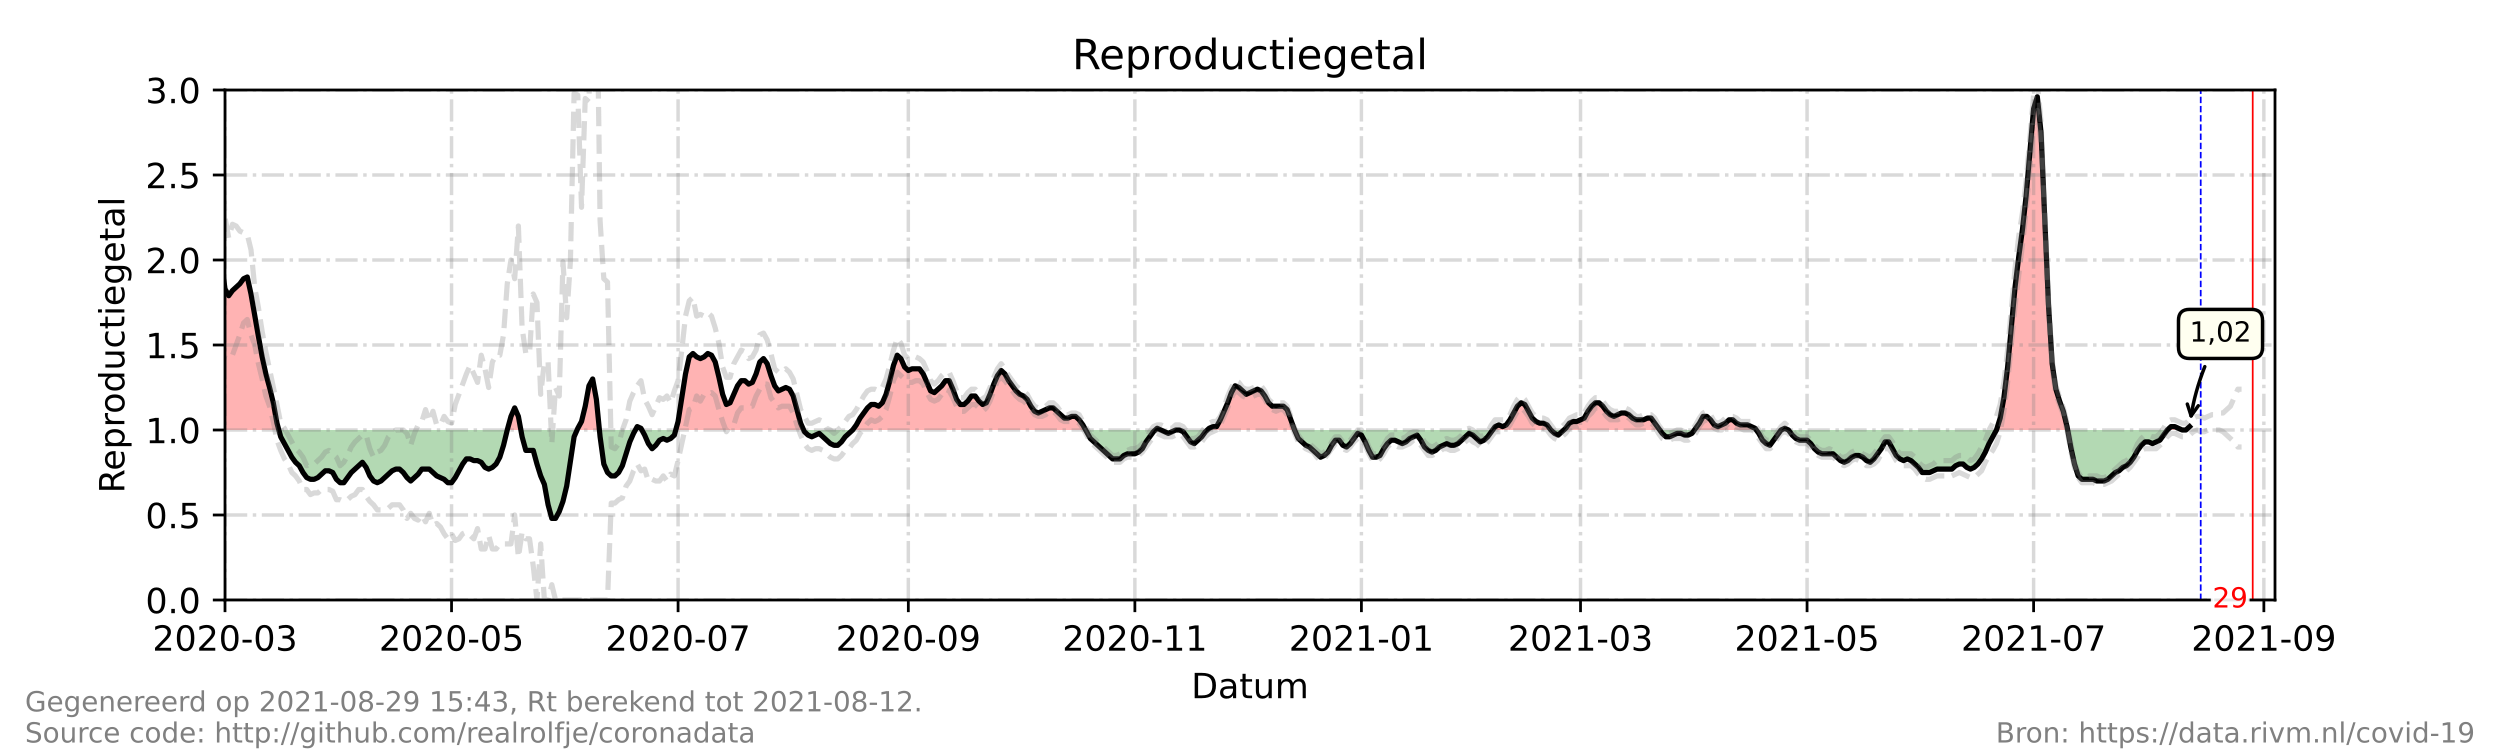 <?xml version="1.0" encoding="utf-8" standalone="no"?>
<!DOCTYPE svg PUBLIC "-//W3C//DTD SVG 1.1//EN"
  "http://www.w3.org/Graphics/SVG/1.1/DTD/svg11.dtd">
<!-- Created with matplotlib (https://matplotlib.org/) -->
<svg height="216pt" version="1.1" viewBox="0 0 720 216" width="720pt" xmlns="http://www.w3.org/2000/svg" xmlns:xlink="http://www.w3.org/1999/xlink">
 <defs>
  <style type="text/css">*{stroke-linecap:butt;stroke-linejoin:round;}</style>
 </defs>
 <g id="figure_1">
  <g id="patch_1">
   <path d="M 0 216 
L 720 216 
L 720 0 
L 0 0 
z
" style="fill:#ffffff;"/>
  </g>
  <g id="axes_1">
   <g id="patch_2">
    <path d="M 64.8 172.8 
L 655.2 172.8 
L 655.2 25.92 
L 64.8 25.92 
z
" style="fill:#ffffff;"/>
   </g>
   <g id="PolyCollection_1">
    <path clip-path="url(#p940f60326c)" d="M 50.896 123.84 
L 50.896 123.84 
L 51.965 123.84 
L 53.035 123.84 
L 54.104 123.84 
L 55.174 123.84 
L 56.243 123.84 
L 57.313 123.84 
L 58.383 123.84 
L 59.452 123.84 
L 60.522 123.84 
L 61.591 123.84 
L 62.661 123.84 
L 63.73 123.84 
L 64.8 123.84 
L 65.87 123.84 
L 66.939 123.84 
L 68.009 123.84 
L 69.078 123.84 
L 70.148 123.84 
L 71.217 123.84 
L 72.287 123.84 
L 73.357 123.84 
L 74.426 123.84 
L 75.496 123.84 
L 76.565 123.84 
L 77.635 123.84 
L 78.704 123.84 
L 79.774 123.84 
L 80.309 123.84 
L 79.774 121.882 
L 78.704 116.006 
L 77.635 111.6 
L 76.565 107.683 
L 75.496 102.787 
L 74.426 96.912 
L 73.357 91.037 
L 72.287 84.672 
L 71.217 79.776 
L 70.148 80.266 
L 69.078 81.734 
L 68.009 82.714 
L 66.939 83.693 
L 65.87 85.162 
L 64.8 83.203 
L 63.73 75.37 
L 62.661 69.984 
L 61.591 71.942 
L 60.522 71.942 
L 59.452 67.536 
L 58.383 65.088 
L 57.313 66.067 
L 56.243 66.557 
L 55.174 73.411 
L 54.104 87.61 
L 53.035 94.954 
L 51.965 87.61 
L 50.896 78.307 
z
" style="fill:#ff0000;fill-opacity:0.3;"/>
    <path clip-path="url(#p940f60326c)" d="M 146.087 123.84 
L 147.157 123.84 
L 148.226 123.84 
L 149.296 123.84 
L 150.009 123.84 
L 149.296 119.923 
L 148.226 117.475 
L 147.157 119.923 
z
" style="fill:#ff0000;fill-opacity:0.3;"/>
    <path clip-path="url(#p940f60326c)" d="M 166.195 123.84 
L 166.409 123.84 
L 167.478 123.84 
L 168.548 123.84 
L 169.617 123.84 
L 170.687 123.84 
L 171.757 123.84 
L 172.632 123.84 
L 171.757 115.027 
L 170.687 109.152 
L 169.617 111.11 
L 168.548 116.986 
L 167.478 121.392 
L 166.409 123.35 
z
" style="fill:#ff0000;fill-opacity:0.3;"/>
    <path clip-path="url(#p940f60326c)" d="M 182.987 123.84 
L 183.522 123.84 
L 184.591 123.84 
L 184.859 123.84 
L 184.591 123.35 
L 183.522 122.861 
z
" style="fill:#ff0000;fill-opacity:0.3;"/>
    <path clip-path="url(#p940f60326c)" d="M 194.618 123.84 
L 195.287 123.84 
L 196.357 123.84 
L 197.426 123.84 
L 198.496 123.84 
L 199.565 123.84 
L 200.635 123.84 
L 201.704 123.84 
L 202.774 123.84 
L 203.843 123.84 
L 204.913 123.84 
L 205.983 123.84 
L 207.052 123.84 
L 208.122 123.84 
L 209.191 123.84 
L 210.261 123.84 
L 211.33 123.84 
L 212.4 123.84 
L 213.47 123.84 
L 214.539 123.84 
L 215.609 123.84 
L 216.678 123.84 
L 217.748 123.84 
L 218.817 123.84 
L 219.887 123.84 
L 220.957 123.84 
L 222.026 123.84 
L 223.096 123.84 
L 224.165 123.84 
L 225.235 123.84 
L 226.304 123.84 
L 227.374 123.84 
L 228.443 123.84 
L 229.513 123.84 
L 230.583 123.84 
L 231.438 123.84 
L 230.583 121.882 
L 229.513 117.965 
L 228.443 114.048 
L 227.374 112.09 
L 226.304 111.6 
L 225.235 112.09 
L 224.165 112.579 
L 223.096 111.11 
L 222.026 108.173 
L 220.957 104.746 
L 219.887 103.277 
L 218.817 104.256 
L 217.748 107.683 
L 216.678 110.131 
L 215.609 110.621 
L 214.539 109.642 
L 213.47 109.642 
L 212.4 111.11 
L 211.33 113.558 
L 210.261 116.006 
L 209.191 116.496 
L 208.122 113.558 
L 207.052 108.662 
L 205.983 104.256 
L 204.913 102.298 
L 203.843 101.808 
L 202.774 102.787 
L 201.704 103.277 
L 200.635 102.787 
L 199.565 101.808 
L 198.496 102.787 
L 197.426 107.683 
L 196.357 114.538 
L 195.287 121.392 
z
" style="fill:#ff0000;fill-opacity:0.3;"/>
    <path clip-path="url(#p940f60326c)" d="M 245.557 123.84 
L 246.626 123.84 
L 247.696 123.84 
L 248.765 123.84 
L 249.835 123.84 
L 250.904 123.84 
L 251.974 123.84 
L 253.043 123.84 
L 254.113 123.84 
L 255.183 123.84 
L 256.252 123.84 
L 257.322 123.84 
L 258.391 123.84 
L 259.461 123.84 
L 260.53 123.84 
L 261.6 123.84 
L 262.67 123.84 
L 263.739 123.84 
L 264.809 123.84 
L 265.878 123.84 
L 266.948 123.84 
L 268.017 123.84 
L 269.087 123.84 
L 270.157 123.84 
L 271.226 123.84 
L 272.296 123.84 
L 273.365 123.84 
L 274.435 123.84 
L 275.504 123.84 
L 276.574 123.84 
L 277.643 123.84 
L 278.713 123.84 
L 279.783 123.84 
L 280.852 123.84 
L 281.922 123.84 
L 282.991 123.84 
L 284.061 123.84 
L 285.13 123.84 
L 286.2 123.84 
L 287.27 123.84 
L 288.339 123.84 
L 289.409 123.84 
L 290.478 123.84 
L 291.548 123.84 
L 292.617 123.84 
L 293.687 123.84 
L 294.757 123.84 
L 295.826 123.84 
L 296.896 123.84 
L 297.965 123.84 
L 299.035 123.84 
L 300.104 123.84 
L 301.174 123.84 
L 302.243 123.84 
L 303.313 123.84 
L 304.383 123.84 
L 305.452 123.84 
L 306.522 123.84 
L 307.591 123.84 
L 308.661 123.84 
L 309.73 123.84 
L 310.8 123.84 
L 311.87 123.84 
L 312.672 123.84 
L 311.87 122.371 
L 310.8 120.902 
L 309.73 119.923 
L 308.661 119.923 
L 307.591 120.413 
L 306.522 120.413 
L 305.452 119.434 
L 304.383 118.454 
L 303.313 117.475 
L 302.243 117.475 
L 301.174 117.965 
L 300.104 118.454 
L 299.035 118.944 
L 297.965 118.454 
L 296.896 116.986 
L 295.826 115.027 
L 294.757 114.048 
L 293.687 113.558 
L 292.617 112.579 
L 291.548 111.11 
L 290.478 109.642 
L 289.409 107.683 
L 288.339 106.704 
L 287.27 108.173 
L 286.2 110.621 
L 285.13 113.558 
L 284.061 116.006 
L 282.991 116.496 
L 281.922 115.517 
L 280.852 114.048 
L 279.783 114.048 
L 278.713 115.517 
L 277.643 116.496 
L 276.574 116.496 
L 275.504 115.027 
L 274.435 112.09 
L 273.365 109.642 
L 272.296 109.642 
L 271.226 111.11 
L 270.157 112.09 
L 269.087 113.069 
L 268.017 112.579 
L 266.948 110.131 
L 265.878 107.683 
L 264.809 106.214 
L 263.739 106.214 
L 262.67 106.214 
L 261.6 106.704 
L 260.53 105.725 
L 259.461 103.277 
L 258.391 102.298 
L 257.322 105.235 
L 256.252 109.642 
L 255.183 113.558 
L 254.113 116.006 
L 253.043 116.986 
L 251.974 116.496 
L 250.904 116.496 
L 249.835 117.475 
L 248.765 118.944 
L 247.696 120.413 
L 246.626 122.371 
z
" style="fill:#ff0000;fill-opacity:0.3;"/>
    <path clip-path="url(#p940f60326c)" d="M 332.726 123.84 
L 333.261 123.84 
L 334.33 123.84 
L 333.261 123.35 
z
" style="fill:#ff0000;fill-opacity:0.3;"/>
    <path clip-path="url(#p940f60326c)" d="M 347.7 123.84 
L 348.235 123.84 
L 349.304 123.84 
L 350.374 123.84 
L 351.443 123.84 
L 352.513 123.84 
L 353.583 123.84 
L 354.652 123.84 
L 355.722 123.84 
L 356.791 123.84 
L 357.861 123.84 
L 358.93 123.84 
L 360 123.84 
L 361.07 123.84 
L 362.139 123.84 
L 363.209 123.84 
L 364.278 123.84 
L 365.348 123.84 
L 366.417 123.84 
L 367.487 123.84 
L 368.557 123.84 
L 369.626 123.84 
L 370.696 123.84 
L 371.765 123.84 
L 372.835 123.84 
L 371.765 120.902 
L 370.696 117.965 
L 369.626 116.986 
L 368.557 116.986 
L 367.487 116.986 
L 366.417 116.986 
L 365.348 116.006 
L 364.278 114.048 
L 363.209 112.579 
L 362.139 112.09 
L 361.07 112.579 
L 360 113.069 
L 358.93 113.558 
L 357.861 112.579 
L 356.791 111.6 
L 355.722 111.11 
L 354.652 113.069 
L 353.583 116.006 
L 352.513 118.454 
L 351.443 120.902 
L 350.374 122.861 
L 349.304 122.861 
L 348.235 123.35 
z
" style="fill:#ff0000;fill-opacity:0.3;"/>
    <path clip-path="url(#p940f60326c)" d="M 429.878 123.84 
L 430.591 123.84 
L 431.661 123.84 
L 432.73 123.84 
L 433.8 123.84 
L 434.87 123.84 
L 435.939 123.84 
L 437.009 123.84 
L 438.078 123.84 
L 439.148 123.84 
L 440.217 123.84 
L 441.287 123.84 
L 442.357 123.84 
L 443.426 123.84 
L 444.496 123.84 
L 445.565 123.84 
L 446.635 123.84 
L 445.565 122.371 
L 444.496 121.882 
L 443.426 121.882 
L 442.357 121.392 
L 441.287 120.413 
L 440.217 118.454 
L 439.148 116.496 
L 438.078 116.006 
L 437.009 116.986 
L 435.939 118.944 
L 434.87 120.902 
L 433.8 122.371 
L 432.73 122.861 
L 431.661 122.371 
L 430.591 122.861 
z
" style="fill:#ff0000;fill-opacity:0.3;"/>
    <path clip-path="url(#p940f60326c)" d="M 450.378 123.84 
L 450.913 123.84 
L 451.983 123.84 
L 453.052 123.84 
L 454.122 123.84 
L 455.191 123.84 
L 456.261 123.84 
L 457.33 123.84 
L 458.4 123.84 
L 459.47 123.84 
L 460.539 123.84 
L 461.609 123.84 
L 462.678 123.84 
L 463.748 123.84 
L 464.817 123.84 
L 465.887 123.84 
L 466.957 123.84 
L 468.026 123.84 
L 469.096 123.84 
L 470.165 123.84 
L 471.235 123.84 
L 472.304 123.84 
L 473.374 123.84 
L 474.443 123.84 
L 475.513 123.84 
L 476.583 123.84 
L 477.652 123.84 
L 478.009 123.84 
L 477.652 123.35 
L 476.583 121.882 
L 475.513 120.413 
L 474.443 120.413 
L 473.374 120.902 
L 472.304 120.902 
L 471.235 120.902 
L 470.165 120.413 
L 469.096 119.434 
L 468.026 118.944 
L 466.957 118.944 
L 465.887 119.434 
L 464.817 119.923 
L 463.748 119.434 
L 462.678 118.454 
L 461.609 116.986 
L 460.539 116.006 
L 459.47 116.006 
L 458.4 116.986 
L 457.33 118.454 
L 456.261 120.413 
L 455.191 120.902 
L 454.122 121.392 
L 453.052 121.392 
L 451.983 121.882 
L 450.913 123.35 
z
" style="fill:#ff0000;fill-opacity:0.3;"/>
    <path clip-path="url(#p940f60326c)" d="M 487.991 123.84 
L 488.348 123.84 
L 489.417 123.84 
L 490.487 123.84 
L 491.557 123.84 
L 492.626 123.84 
L 493.696 123.84 
L 494.765 123.84 
L 495.835 123.84 
L 496.904 123.84 
L 497.974 123.84 
L 499.043 123.84 
L 500.113 123.84 
L 501.183 123.84 
L 502.252 123.84 
L 503.322 123.84 
L 504.391 123.84 
L 505.461 123.84 
L 505.817 123.84 
L 505.461 123.35 
L 504.391 122.861 
L 503.322 122.371 
L 502.252 122.371 
L 501.183 122.371 
L 500.113 121.882 
L 499.043 120.902 
L 497.974 120.902 
L 496.904 121.882 
L 495.835 122.371 
L 494.765 122.861 
L 493.696 122.371 
L 492.626 120.902 
L 491.557 119.923 
L 490.487 119.923 
L 489.417 121.882 
L 488.348 123.35 
z
" style="fill:#ff0000;fill-opacity:0.3;"/>
    <path clip-path="url(#p940f60326c)" d="M 512.948 123.84 
L 514.017 123.84 
L 515.087 123.84 
L 514.017 123.35 
z
" style="fill:#ff0000;fill-opacity:0.3;"/>
    <path clip-path="url(#p940f60326c)" d="M 574.983 123.84 
L 576.052 123.84 
L 577.122 123.84 
L 578.191 123.84 
L 579.261 123.84 
L 580.33 123.84 
L 581.4 123.84 
L 582.47 123.84 
L 583.539 123.84 
L 584.609 123.84 
L 585.678 123.84 
L 586.748 123.84 
L 587.817 123.84 
L 588.887 123.84 
L 589.957 123.84 
L 591.026 123.84 
L 592.096 123.84 
L 593.165 123.84 
L 594.235 123.84 
L 595.304 123.84 
L 595.483 123.84 
L 595.304 122.861 
L 594.235 118.454 
L 593.165 115.517 
L 592.096 112.09 
L 591.026 104.746 
L 589.957 87.61 
L 588.887 62.15 
L 587.817 38.16 
L 586.748 27.878 
L 585.678 31.306 
L 584.609 43.546 
L 583.539 56.275 
L 582.47 66.067 
L 581.4 73.901 
L 580.33 82.714 
L 579.261 94.464 
L 578.191 105.725 
L 577.122 114.538 
L 576.052 120.413 
z
" style="fill:#ff0000;fill-opacity:0.3;"/>
    <path clip-path="url(#p940f60326c)" d="M 624.183 123.84 
L 625.252 123.84 
L 626.322 123.84 
L 627.391 123.84 
L 628.461 123.84 
L 627.391 123.35 
L 626.322 122.861 
L 625.252 122.861 
z
" style="fill:#ff0000;fill-opacity:0.3;"/>
    <path clip-path="url(#p940f60326c)" d="M 629.53 123.84 
L 630.6 123.84 
L 630.6 123.84 
L 630.6 122.861 
z
" style="fill:#ff0000;fill-opacity:0.3;"/>
   </g>
   <g id="PolyCollection_2">
    <path clip-path="url(#p940f60326c)" d="M 80.309 123.84 
L 80.843 123.84 
L 81.913 123.84 
L 82.983 123.84 
L 84.052 123.84 
L 85.122 123.84 
L 86.191 123.84 
L 87.261 123.84 
L 88.33 123.84 
L 89.4 123.84 
L 90.47 123.84 
L 91.539 123.84 
L 92.609 123.84 
L 93.678 123.84 
L 94.748 123.84 
L 95.817 123.84 
L 96.887 123.84 
L 97.957 123.84 
L 99.026 123.84 
L 100.096 123.84 
L 101.165 123.84 
L 102.235 123.84 
L 103.304 123.84 
L 104.374 123.84 
L 105.443 123.84 
L 106.513 123.84 
L 107.583 123.84 
L 108.652 123.84 
L 109.722 123.84 
L 110.791 123.84 
L 111.861 123.84 
L 112.93 123.84 
L 114 123.84 
L 115.07 123.84 
L 116.139 123.84 
L 117.209 123.84 
L 118.278 123.84 
L 119.348 123.84 
L 120.417 123.84 
L 121.487 123.84 
L 122.557 123.84 
L 123.626 123.84 
L 124.696 123.84 
L 125.765 123.84 
L 126.835 123.84 
L 127.904 123.84 
L 128.974 123.84 
L 130.043 123.84 
L 131.113 123.84 
L 132.183 123.84 
L 133.252 123.84 
L 134.322 123.84 
L 135.391 123.84 
L 136.461 123.84 
L 137.53 123.84 
L 138.6 123.84 
L 139.67 123.84 
L 140.739 123.84 
L 141.809 123.84 
L 142.878 123.84 
L 143.948 123.84 
L 145.017 123.84 
L 146.087 123.84 
L 146.087 123.84 
L 146.087 123.84 
L 145.017 128.246 
L 143.948 131.674 
L 142.878 133.632 
L 141.809 134.611 
L 140.739 135.101 
L 139.67 134.611 
L 138.6 133.142 
L 137.53 132.653 
L 136.461 132.653 
L 135.391 132.163 
L 134.322 132.163 
L 133.252 133.632 
L 132.183 135.59 
L 131.113 137.549 
L 130.043 139.018 
L 128.974 139.018 
L 127.904 138.038 
L 126.835 137.549 
L 125.765 137.059 
L 124.696 136.08 
L 123.626 135.101 
L 122.557 135.101 
L 121.487 135.101 
L 120.417 136.57 
L 119.348 137.549 
L 118.278 138.528 
L 117.209 137.549 
L 116.139 136.08 
L 115.07 135.101 
L 114 135.101 
L 112.93 135.59 
L 111.861 136.57 
L 110.791 137.549 
L 109.722 138.528 
L 108.652 139.018 
L 107.583 138.528 
L 106.513 137.059 
L 105.443 134.611 
L 104.374 133.142 
L 103.304 134.122 
L 102.235 135.101 
L 101.165 136.08 
L 100.096 137.549 
L 99.026 139.018 
L 97.957 139.018 
L 96.887 138.038 
L 95.817 136.08 
L 94.748 135.59 
L 93.678 135.59 
L 92.609 136.57 
L 91.539 137.549 
L 90.47 138.038 
L 89.4 138.038 
L 88.33 137.549 
L 87.261 136.08 
L 86.191 134.122 
L 85.122 133.142 
L 84.052 131.674 
L 82.983 129.715 
L 81.913 127.757 
L 80.843 125.798 
z
" style="fill:#008000;fill-opacity:0.3;"/>
    <path clip-path="url(#p940f60326c)" d="M 150.009 123.84 
L 150.365 123.84 
L 151.435 123.84 
L 152.504 123.84 
L 153.574 123.84 
L 154.643 123.84 
L 155.713 123.84 
L 156.783 123.84 
L 157.852 123.84 
L 158.922 123.84 
L 159.991 123.84 
L 161.061 123.84 
L 162.13 123.84 
L 163.2 123.84 
L 164.27 123.84 
L 165.339 123.84 
L 166.195 123.84 
L 165.339 125.798 
L 164.27 132.653 
L 163.2 139.997 
L 162.13 144.403 
L 161.061 147.341 
L 159.991 149.299 
L 158.922 149.299 
L 157.852 145.382 
L 156.783 139.507 
L 155.713 137.059 
L 154.643 133.632 
L 153.574 129.715 
L 152.504 129.715 
L 151.435 129.715 
L 150.365 125.798 
z
" style="fill:#008000;fill-opacity:0.3;"/>
    <path clip-path="url(#p940f60326c)" d="M 172.632 123.84 
L 172.826 123.84 
L 173.896 123.84 
L 174.965 123.84 
L 176.035 123.84 
L 177.104 123.84 
L 178.174 123.84 
L 179.243 123.84 
L 180.313 123.84 
L 181.383 123.84 
L 182.452 123.84 
L 182.987 123.84 
L 182.452 124.819 
L 181.383 127.267 
L 180.313 130.694 
L 179.243 134.122 
L 178.174 136.08 
L 177.104 137.059 
L 176.035 137.059 
L 174.965 136.08 
L 173.896 133.632 
L 172.826 125.798 
z
" style="fill:#008000;fill-opacity:0.3;"/>
    <path clip-path="url(#p940f60326c)" d="M 184.859 123.84 
L 185.661 123.84 
L 186.73 123.84 
L 187.8 123.84 
L 188.87 123.84 
L 189.939 123.84 
L 191.009 123.84 
L 192.078 123.84 
L 193.148 123.84 
L 194.217 123.84 
L 194.618 123.84 
L 194.217 125.309 
L 193.148 126.288 
L 192.078 126.778 
L 191.009 126.288 
L 189.939 126.778 
L 188.87 128.246 
L 187.8 129.226 
L 186.73 127.757 
L 185.661 125.309 
z
" style="fill:#008000;fill-opacity:0.3;"/>
    <path clip-path="url(#p940f60326c)" d="M 231.438 123.84 
L 231.652 123.84 
L 232.722 123.84 
L 233.791 123.84 
L 234.861 123.84 
L 235.93 123.84 
L 237 123.84 
L 238.07 123.84 
L 239.139 123.84 
L 240.209 123.84 
L 241.278 123.84 
L 242.348 123.84 
L 243.417 123.84 
L 244.487 123.84 
L 245.557 123.84 
L 245.557 123.84 
L 245.557 123.84 
L 244.487 124.819 
L 243.417 125.798 
L 242.348 127.267 
L 241.278 128.246 
L 240.209 128.246 
L 239.139 127.757 
L 238.07 126.778 
L 237 125.798 
L 235.93 124.819 
L 234.861 125.309 
L 233.791 125.798 
L 232.722 125.309 
L 231.652 124.33 
z
" style="fill:#008000;fill-opacity:0.3;"/>
    <path clip-path="url(#p940f60326c)" d="M 312.672 123.84 
L 312.939 123.84 
L 314.009 123.84 
L 315.078 123.84 
L 316.148 123.84 
L 317.217 123.84 
L 318.287 123.84 
L 319.357 123.84 
L 320.426 123.84 
L 321.496 123.84 
L 322.565 123.84 
L 323.635 123.84 
L 324.704 123.84 
L 325.774 123.84 
L 326.843 123.84 
L 327.913 123.84 
L 328.983 123.84 
L 330.052 123.84 
L 331.122 123.84 
L 332.191 123.84 
L 332.726 123.84 
L 332.191 124.33 
L 331.122 125.798 
L 330.052 127.267 
L 328.983 129.226 
L 327.913 130.205 
L 326.843 130.694 
L 325.774 130.694 
L 324.704 130.694 
L 323.635 131.184 
L 322.565 132.163 
L 321.496 132.163 
L 320.426 132.163 
L 319.357 131.184 
L 318.287 130.205 
L 317.217 129.226 
L 316.148 128.246 
L 315.078 127.267 
L 314.009 126.288 
L 312.939 124.33 
z
" style="fill:#008000;fill-opacity:0.3;"/>
    <path clip-path="url(#p940f60326c)" d="M 334.33 123.84 
L 334.33 123.84 
L 335.4 123.84 
L 336.47 123.84 
L 337.539 123.84 
L 338.609 123.84 
L 339.678 123.84 
L 340.748 123.84 
L 341.817 123.84 
L 342.887 123.84 
L 343.957 123.84 
L 345.026 123.84 
L 346.096 123.84 
L 347.165 123.84 
L 347.7 123.84 
L 347.165 124.33 
L 346.096 125.798 
L 345.026 126.778 
L 343.957 127.757 
L 342.887 127.267 
L 341.817 125.798 
L 340.748 124.33 
L 339.678 123.84 
L 338.609 123.84 
L 337.539 124.33 
L 336.47 124.819 
L 335.4 124.33 
L 334.33 123.84 
z
" style="fill:#008000;fill-opacity:0.3;"/>
    <path clip-path="url(#p940f60326c)" d="M 372.835 123.84 
L 372.835 123.84 
L 373.904 123.84 
L 374.974 123.84 
L 376.043 123.84 
L 377.113 123.84 
L 378.183 123.84 
L 379.252 123.84 
L 380.322 123.84 
L 381.391 123.84 
L 382.461 123.84 
L 383.53 123.84 
L 384.6 123.84 
L 385.67 123.84 
L 386.739 123.84 
L 387.809 123.84 
L 388.878 123.84 
L 389.948 123.84 
L 391.017 123.84 
L 392.087 123.84 
L 393.157 123.84 
L 394.226 123.84 
L 395.296 123.84 
L 396.365 123.84 
L 397.435 123.84 
L 398.504 123.84 
L 399.574 123.84 
L 400.643 123.84 
L 401.713 123.84 
L 402.783 123.84 
L 403.852 123.84 
L 404.922 123.84 
L 405.991 123.84 
L 407.061 123.84 
L 408.13 123.84 
L 409.2 123.84 
L 410.27 123.84 
L 411.339 123.84 
L 412.409 123.84 
L 413.478 123.84 
L 414.548 123.84 
L 415.617 123.84 
L 416.687 123.84 
L 417.757 123.84 
L 418.826 123.84 
L 419.896 123.84 
L 420.965 123.84 
L 422.035 123.84 
L 423.104 123.84 
L 424.174 123.84 
L 425.243 123.84 
L 426.313 123.84 
L 427.383 123.84 
L 428.452 123.84 
L 429.522 123.84 
L 429.878 123.84 
L 429.522 124.33 
L 428.452 125.798 
L 427.383 126.778 
L 426.313 127.267 
L 425.243 126.288 
L 424.174 125.309 
L 423.104 124.819 
L 422.035 125.798 
L 420.965 126.778 
L 419.896 127.757 
L 418.826 128.246 
L 417.757 128.246 
L 416.687 127.757 
L 415.617 128.246 
L 414.548 128.736 
L 413.478 129.715 
L 412.409 130.205 
L 411.339 129.715 
L 410.27 128.736 
L 409.2 126.778 
L 408.13 125.309 
L 407.061 125.798 
L 405.991 126.288 
L 404.922 127.267 
L 403.852 127.757 
L 402.783 127.267 
L 401.713 126.778 
L 400.643 126.778 
L 399.574 127.757 
L 398.504 129.226 
L 397.435 131.184 
L 396.365 131.674 
L 395.296 131.674 
L 394.226 129.715 
L 393.157 127.267 
L 392.087 125.309 
L 391.017 124.819 
L 389.948 126.288 
L 388.878 127.757 
L 387.809 128.736 
L 386.739 128.246 
L 385.67 126.778 
L 384.6 126.778 
L 383.53 128.246 
L 382.461 130.205 
L 381.391 131.184 
L 380.322 131.674 
L 379.252 130.694 
L 378.183 129.715 
L 377.113 128.736 
L 376.043 128.246 
L 374.974 127.267 
L 373.904 126.288 
L 372.835 123.84 
z
" style="fill:#008000;fill-opacity:0.3;"/>
    <path clip-path="url(#p940f60326c)" d="M 446.635 123.84 
L 446.635 123.84 
L 447.704 123.84 
L 448.774 123.84 
L 449.843 123.84 
L 450.378 123.84 
L 449.843 124.33 
L 448.774 125.309 
L 447.704 124.819 
L 446.635 123.84 
z
" style="fill:#008000;fill-opacity:0.3;"/>
    <path clip-path="url(#p940f60326c)" d="M 478.009 123.84 
L 478.722 123.84 
L 479.791 123.84 
L 480.861 123.84 
L 481.93 123.84 
L 483 123.84 
L 484.07 123.84 
L 485.139 123.84 
L 486.209 123.84 
L 487.278 123.84 
L 487.991 123.84 
L 487.278 124.819 
L 486.209 125.309 
L 485.139 125.309 
L 484.07 124.819 
L 483 124.819 
L 481.93 125.309 
L 480.861 125.798 
L 479.791 125.798 
L 478.722 124.819 
z
" style="fill:#008000;fill-opacity:0.3;"/>
    <path clip-path="url(#p940f60326c)" d="M 505.817 123.84 
L 506.53 123.84 
L 507.6 123.84 
L 508.67 123.84 
L 509.739 123.84 
L 510.809 123.84 
L 511.878 123.84 
L 512.948 123.84 
L 512.948 123.84 
L 512.948 123.84 
L 511.878 125.309 
L 510.809 126.778 
L 509.739 128.246 
L 508.67 127.757 
L 507.6 126.778 
L 506.53 124.819 
z
" style="fill:#008000;fill-opacity:0.3;"/>
    <path clip-path="url(#p940f60326c)" d="M 515.087 123.84 
L 515.087 123.84 
L 516.157 123.84 
L 517.226 123.84 
L 518.296 123.84 
L 519.365 123.84 
L 520.435 123.84 
L 521.504 123.84 
L 522.574 123.84 
L 523.643 123.84 
L 524.713 123.84 
L 525.783 123.84 
L 526.852 123.84 
L 527.922 123.84 
L 528.991 123.84 
L 530.061 123.84 
L 531.13 123.84 
L 532.2 123.84 
L 533.27 123.84 
L 534.339 123.84 
L 535.409 123.84 
L 536.478 123.84 
L 537.548 123.84 
L 538.617 123.84 
L 539.687 123.84 
L 540.757 123.84 
L 541.826 123.84 
L 542.896 123.84 
L 543.965 123.84 
L 545.035 123.84 
L 546.104 123.84 
L 547.174 123.84 
L 548.243 123.84 
L 549.313 123.84 
L 550.383 123.84 
L 551.452 123.84 
L 552.522 123.84 
L 553.591 123.84 
L 554.661 123.84 
L 555.73 123.84 
L 556.8 123.84 
L 557.87 123.84 
L 558.939 123.84 
L 560.009 123.84 
L 561.078 123.84 
L 562.148 123.84 
L 563.217 123.84 
L 564.287 123.84 
L 565.357 123.84 
L 566.426 123.84 
L 567.496 123.84 
L 568.565 123.84 
L 569.635 123.84 
L 570.704 123.84 
L 571.774 123.84 
L 572.843 123.84 
L 573.913 123.84 
L 574.983 123.84 
L 574.983 123.84 
L 574.983 123.84 
L 573.913 125.798 
L 572.843 127.757 
L 571.774 130.205 
L 570.704 132.163 
L 569.635 133.632 
L 568.565 134.611 
L 567.496 135.101 
L 566.426 134.611 
L 565.357 133.632 
L 564.287 133.632 
L 563.217 134.122 
L 562.148 135.101 
L 561.078 135.101 
L 560.009 135.101 
L 558.939 135.101 
L 557.87 135.101 
L 556.8 135.59 
L 555.73 136.08 
L 554.661 136.08 
L 553.591 136.08 
L 552.522 134.611 
L 551.452 133.632 
L 550.383 132.653 
L 549.313 132.163 
L 548.243 132.653 
L 547.174 132.163 
L 546.104 131.184 
L 545.035 129.226 
L 543.965 127.267 
L 542.896 127.267 
L 541.826 129.226 
L 540.757 130.694 
L 539.687 132.163 
L 538.617 133.142 
L 537.548 132.653 
L 536.478 131.674 
L 535.409 131.184 
L 534.339 131.184 
L 533.27 131.674 
L 532.2 132.653 
L 531.13 133.142 
L 530.061 132.653 
L 528.991 131.674 
L 527.922 130.694 
L 526.852 130.694 
L 525.783 130.694 
L 524.713 130.694 
L 523.643 130.205 
L 522.574 129.226 
L 521.504 127.757 
L 520.435 126.778 
L 519.365 126.778 
L 518.296 126.778 
L 517.226 126.288 
L 516.157 125.309 
L 515.087 123.84 
z
" style="fill:#008000;fill-opacity:0.3;"/>
    <path clip-path="url(#p940f60326c)" d="M 595.483 123.84 
L 596.374 123.84 
L 597.443 123.84 
L 598.513 123.84 
L 599.583 123.84 
L 600.652 123.84 
L 601.722 123.84 
L 602.791 123.84 
L 603.861 123.84 
L 604.93 123.84 
L 606 123.84 
L 607.07 123.84 
L 608.139 123.84 
L 609.209 123.84 
L 610.278 123.84 
L 611.348 123.84 
L 612.417 123.84 
L 613.487 123.84 
L 614.557 123.84 
L 615.626 123.84 
L 616.696 123.84 
L 617.765 123.84 
L 618.835 123.84 
L 619.904 123.84 
L 620.974 123.84 
L 622.043 123.84 
L 623.113 123.84 
L 624.183 123.84 
L 624.183 123.84 
L 624.183 123.84 
L 623.113 125.309 
L 622.043 126.778 
L 620.974 127.267 
L 619.904 127.757 
L 618.835 127.267 
L 617.765 127.267 
L 616.696 128.246 
L 615.626 129.715 
L 614.557 131.674 
L 613.487 133.142 
L 612.417 134.122 
L 611.348 134.611 
L 610.278 135.59 
L 609.209 136.08 
L 608.139 137.059 
L 607.07 138.038 
L 606 138.528 
L 604.93 138.528 
L 603.861 138.528 
L 602.791 138.038 
L 601.722 138.038 
L 600.652 138.038 
L 599.583 138.038 
L 598.513 137.059 
L 597.443 133.632 
L 596.374 128.736 
z
" style="fill:#008000;fill-opacity:0.3;"/>
    <path clip-path="url(#p940f60326c)" d="M 628.461 123.84 
L 628.461 123.84 
L 629.53 123.84 
L 629.53 123.84 
L 629.53 123.84 
L 628.461 123.84 
z
" style="fill:#008000;fill-opacity:0.3;"/>
   </g>
   <g id="matplotlib.axis_1">
    <g id="xtick_1">
     <g id="line2d_1">
      <path clip-path="url(#p940f60326c)" d="M 64.8 172.8 
L 64.8 25.92 
" style="fill:none;stroke:#808080;stroke-dasharray:6.4,1.6,1,1.6;stroke-dashoffset:0;stroke-opacity:0.3;"/>
     </g>
     <g id="line2d_2">
      <defs>
       <path d="M 0 0 
L 0 3.5 
" id="mf919d6753e" style="stroke:#000000;stroke-width:0.8;"/>
      </defs>
      <g>
       <use style="stroke:#000000;stroke-width:0.8;" x="64.8" xlink:href="#mf919d6753e" y="172.8"/>
      </g>
     </g>
     <g id="text_1">
      <!-- 2020-03 -->
      <g transform="translate(43.909 187.398)scale(0.1 -0.1)">
       <defs>
        <path d="M 19.188 8.297 
L 53.609 8.297 
L 53.609 0 
L 7.328 0 
L 7.328 8.297 
Q 12.938 14.109 22.625 23.891 
Q 32.328 33.688 34.812 36.531 
Q 39.547 41.844 41.422 45.531 
Q 43.312 49.219 43.312 52.781 
Q 43.312 58.594 39.234 62.25 
Q 35.156 65.922 28.609 65.922 
Q 23.969 65.922 18.812 64.312 
Q 13.672 62.703 7.812 59.422 
L 7.812 69.391 
Q 13.766 71.781 18.938 73 
Q 24.125 74.219 28.422 74.219 
Q 39.75 74.219 46.484 68.547 
Q 53.219 62.891 53.219 53.422 
Q 53.219 48.922 51.531 44.891 
Q 49.859 40.875 45.406 35.406 
Q 44.188 33.984 37.641 27.219 
Q 31.109 20.453 19.188 8.297 
z
" id="DejaVuSans-50"/>
        <path d="M 31.781 66.406 
Q 24.172 66.406 20.328 58.906 
Q 16.5 51.422 16.5 36.375 
Q 16.5 21.391 20.328 13.891 
Q 24.172 6.391 31.781 6.391 
Q 39.453 6.391 43.281 13.891 
Q 47.125 21.391 47.125 36.375 
Q 47.125 51.422 43.281 58.906 
Q 39.453 66.406 31.781 66.406 
z
M 31.781 74.219 
Q 44.047 74.219 50.516 64.516 
Q 56.984 54.828 56.984 36.375 
Q 56.984 17.969 50.516 8.266 
Q 44.047 -1.422 31.781 -1.422 
Q 19.531 -1.422 13.062 8.266 
Q 6.594 17.969 6.594 36.375 
Q 6.594 54.828 13.062 64.516 
Q 19.531 74.219 31.781 74.219 
z
" id="DejaVuSans-48"/>
        <path d="M 4.891 31.391 
L 31.203 31.391 
L 31.203 23.391 
L 4.891 23.391 
z
" id="DejaVuSans-45"/>
        <path d="M 40.578 39.312 
Q 47.656 37.797 51.625 33 
Q 55.609 28.219 55.609 21.188 
Q 55.609 10.406 48.188 4.484 
Q 40.766 -1.422 27.094 -1.422 
Q 22.516 -1.422 17.656 -0.516 
Q 12.797 0.391 7.625 2.203 
L 7.625 11.719 
Q 11.719 9.328 16.594 8.109 
Q 21.484 6.891 26.812 6.891 
Q 36.078 6.891 40.938 10.547 
Q 45.797 14.203 45.797 21.188 
Q 45.797 27.641 41.281 31.266 
Q 36.766 34.906 28.719 34.906 
L 20.219 34.906 
L 20.219 43.016 
L 29.109 43.016 
Q 36.375 43.016 40.234 45.922 
Q 44.094 48.828 44.094 54.297 
Q 44.094 59.906 40.109 62.906 
Q 36.141 65.922 28.719 65.922 
Q 24.656 65.922 20.016 65.031 
Q 15.375 64.156 9.812 62.312 
L 9.812 71.094 
Q 15.438 72.656 20.344 73.438 
Q 25.25 74.219 29.594 74.219 
Q 40.828 74.219 47.359 69.109 
Q 53.906 64.016 53.906 55.328 
Q 53.906 49.266 50.438 45.094 
Q 46.969 40.922 40.578 39.312 
z
" id="DejaVuSans-51"/>
       </defs>
       <use xlink:href="#DejaVuSans-50"/>
       <use x="63.623" xlink:href="#DejaVuSans-48"/>
       <use x="127.246" xlink:href="#DejaVuSans-50"/>
       <use x="190.869" xlink:href="#DejaVuSans-48"/>
       <use x="254.492" xlink:href="#DejaVuSans-45"/>
       <use x="290.576" xlink:href="#DejaVuSans-48"/>
       <use x="354.199" xlink:href="#DejaVuSans-51"/>
      </g>
     </g>
    </g>
    <g id="xtick_2">
     <g id="line2d_3">
      <path clip-path="url(#p940f60326c)" d="M 130.043 172.8 
L 130.043 25.92 
" style="fill:none;stroke:#808080;stroke-dasharray:6.4,1.6,1,1.6;stroke-dashoffset:0;stroke-opacity:0.3;"/>
     </g>
     <g id="line2d_4">
      <g>
       <use style="stroke:#000000;stroke-width:0.8;" x="130.043" xlink:href="#mf919d6753e" y="172.8"/>
      </g>
     </g>
     <g id="text_2">
      <!-- 2020-05 -->
      <g transform="translate(109.152 187.398)scale(0.1 -0.1)">
       <defs>
        <path d="M 10.797 72.906 
L 49.516 72.906 
L 49.516 64.594 
L 19.828 64.594 
L 19.828 46.734 
Q 21.969 47.469 24.109 47.828 
Q 26.266 48.188 28.422 48.188 
Q 40.625 48.188 47.75 41.5 
Q 54.891 34.812 54.891 23.391 
Q 54.891 11.625 47.562 5.094 
Q 40.234 -1.422 26.906 -1.422 
Q 22.312 -1.422 17.547 -0.641 
Q 12.797 0.141 7.719 1.703 
L 7.719 11.625 
Q 12.109 9.234 16.797 8.062 
Q 21.484 6.891 26.703 6.891 
Q 35.156 6.891 40.078 11.328 
Q 45.016 15.766 45.016 23.391 
Q 45.016 31 40.078 35.438 
Q 35.156 39.891 26.703 39.891 
Q 22.75 39.891 18.812 39.016 
Q 14.891 38.141 10.797 36.281 
z
" id="DejaVuSans-53"/>
       </defs>
       <use xlink:href="#DejaVuSans-50"/>
       <use x="63.623" xlink:href="#DejaVuSans-48"/>
       <use x="127.246" xlink:href="#DejaVuSans-50"/>
       <use x="190.869" xlink:href="#DejaVuSans-48"/>
       <use x="254.492" xlink:href="#DejaVuSans-45"/>
       <use x="290.576" xlink:href="#DejaVuSans-48"/>
       <use x="354.199" xlink:href="#DejaVuSans-53"/>
      </g>
     </g>
    </g>
    <g id="xtick_3">
     <g id="line2d_5">
      <path clip-path="url(#p940f60326c)" d="M 195.287 172.8 
L 195.287 25.92 
" style="fill:none;stroke:#808080;stroke-dasharray:6.4,1.6,1,1.6;stroke-dashoffset:0;stroke-opacity:0.3;"/>
     </g>
     <g id="line2d_6">
      <g>
       <use style="stroke:#000000;stroke-width:0.8;" x="195.287" xlink:href="#mf919d6753e" y="172.8"/>
      </g>
     </g>
     <g id="text_3">
      <!-- 2020-07 -->
      <g transform="translate(174.396 187.398)scale(0.1 -0.1)">
       <defs>
        <path d="M 8.203 72.906 
L 55.078 72.906 
L 55.078 68.703 
L 28.609 0 
L 18.312 0 
L 43.219 64.594 
L 8.203 64.594 
z
" id="DejaVuSans-55"/>
       </defs>
       <use xlink:href="#DejaVuSans-50"/>
       <use x="63.623" xlink:href="#DejaVuSans-48"/>
       <use x="127.246" xlink:href="#DejaVuSans-50"/>
       <use x="190.869" xlink:href="#DejaVuSans-48"/>
       <use x="254.492" xlink:href="#DejaVuSans-45"/>
       <use x="290.576" xlink:href="#DejaVuSans-48"/>
       <use x="354.199" xlink:href="#DejaVuSans-55"/>
      </g>
     </g>
    </g>
    <g id="xtick_4">
     <g id="line2d_7">
      <path clip-path="url(#p940f60326c)" d="M 261.6 172.8 
L 261.6 25.92 
" style="fill:none;stroke:#808080;stroke-dasharray:6.4,1.6,1,1.6;stroke-dashoffset:0;stroke-opacity:0.3;"/>
     </g>
     <g id="line2d_8">
      <g>
       <use style="stroke:#000000;stroke-width:0.8;" x="261.6" xlink:href="#mf919d6753e" y="172.8"/>
      </g>
     </g>
     <g id="text_4">
      <!-- 2020-09 -->
      <g transform="translate(240.709 187.398)scale(0.1 -0.1)">
       <defs>
        <path d="M 10.984 1.516 
L 10.984 10.5 
Q 14.703 8.734 18.5 7.812 
Q 22.312 6.891 25.984 6.891 
Q 35.75 6.891 40.891 13.453 
Q 46.047 20.016 46.781 33.406 
Q 43.953 29.203 39.594 26.953 
Q 35.25 24.703 29.984 24.703 
Q 19.047 24.703 12.672 31.312 
Q 6.297 37.938 6.297 49.422 
Q 6.297 60.641 12.938 67.422 
Q 19.578 74.219 30.609 74.219 
Q 43.266 74.219 49.922 64.516 
Q 56.594 54.828 56.594 36.375 
Q 56.594 19.141 48.406 8.859 
Q 40.234 -1.422 26.422 -1.422 
Q 22.703 -1.422 18.891 -0.688 
Q 15.094 0.047 10.984 1.516 
z
M 30.609 32.422 
Q 37.25 32.422 41.125 36.953 
Q 45.016 41.5 45.016 49.422 
Q 45.016 57.281 41.125 61.844 
Q 37.25 66.406 30.609 66.406 
Q 23.969 66.406 20.094 61.844 
Q 16.219 57.281 16.219 49.422 
Q 16.219 41.5 20.094 36.953 
Q 23.969 32.422 30.609 32.422 
z
" id="DejaVuSans-57"/>
       </defs>
       <use xlink:href="#DejaVuSans-50"/>
       <use x="63.623" xlink:href="#DejaVuSans-48"/>
       <use x="127.246" xlink:href="#DejaVuSans-50"/>
       <use x="190.869" xlink:href="#DejaVuSans-48"/>
       <use x="254.492" xlink:href="#DejaVuSans-45"/>
       <use x="290.576" xlink:href="#DejaVuSans-48"/>
       <use x="354.199" xlink:href="#DejaVuSans-57"/>
      </g>
     </g>
    </g>
    <g id="xtick_5">
     <g id="line2d_9">
      <path clip-path="url(#p940f60326c)" d="M 326.843 172.8 
L 326.843 25.92 
" style="fill:none;stroke:#808080;stroke-dasharray:6.4,1.6,1,1.6;stroke-dashoffset:0;stroke-opacity:0.3;"/>
     </g>
     <g id="line2d_10">
      <g>
       <use style="stroke:#000000;stroke-width:0.8;" x="326.843" xlink:href="#mf919d6753e" y="172.8"/>
      </g>
     </g>
     <g id="text_5">
      <!-- 2020-11 -->
      <g transform="translate(305.952 187.398)scale(0.1 -0.1)">
       <defs>
        <path d="M 12.406 8.297 
L 28.516 8.297 
L 28.516 63.922 
L 10.984 60.406 
L 10.984 69.391 
L 28.422 72.906 
L 38.281 72.906 
L 38.281 8.297 
L 54.391 8.297 
L 54.391 0 
L 12.406 0 
z
" id="DejaVuSans-49"/>
       </defs>
       <use xlink:href="#DejaVuSans-50"/>
       <use x="63.623" xlink:href="#DejaVuSans-48"/>
       <use x="127.246" xlink:href="#DejaVuSans-50"/>
       <use x="190.869" xlink:href="#DejaVuSans-48"/>
       <use x="254.492" xlink:href="#DejaVuSans-45"/>
       <use x="290.576" xlink:href="#DejaVuSans-49"/>
       <use x="354.199" xlink:href="#DejaVuSans-49"/>
      </g>
     </g>
    </g>
    <g id="xtick_6">
     <g id="line2d_11">
      <path clip-path="url(#p940f60326c)" d="M 392.087 172.8 
L 392.087 25.92 
" style="fill:none;stroke:#808080;stroke-dasharray:6.4,1.6,1,1.6;stroke-dashoffset:0;stroke-opacity:0.3;"/>
     </g>
     <g id="line2d_12">
      <g>
       <use style="stroke:#000000;stroke-width:0.8;" x="392.087" xlink:href="#mf919d6753e" y="172.8"/>
      </g>
     </g>
     <g id="text_6">
      <!-- 2021-01 -->
      <g transform="translate(371.196 187.398)scale(0.1 -0.1)">
       <use xlink:href="#DejaVuSans-50"/>
       <use x="63.623" xlink:href="#DejaVuSans-48"/>
       <use x="127.246" xlink:href="#DejaVuSans-50"/>
       <use x="190.869" xlink:href="#DejaVuSans-49"/>
       <use x="254.492" xlink:href="#DejaVuSans-45"/>
       <use x="290.576" xlink:href="#DejaVuSans-48"/>
       <use x="354.199" xlink:href="#DejaVuSans-49"/>
      </g>
     </g>
    </g>
    <g id="xtick_7">
     <g id="line2d_13">
      <path clip-path="url(#p940f60326c)" d="M 455.191 172.8 
L 455.191 25.92 
" style="fill:none;stroke:#808080;stroke-dasharray:6.4,1.6,1,1.6;stroke-dashoffset:0;stroke-opacity:0.3;"/>
     </g>
     <g id="line2d_14">
      <g>
       <use style="stroke:#000000;stroke-width:0.8;" x="455.191" xlink:href="#mf919d6753e" y="172.8"/>
      </g>
     </g>
     <g id="text_7">
      <!-- 2021-03 -->
      <g transform="translate(434.3 187.398)scale(0.1 -0.1)">
       <use xlink:href="#DejaVuSans-50"/>
       <use x="63.623" xlink:href="#DejaVuSans-48"/>
       <use x="127.246" xlink:href="#DejaVuSans-50"/>
       <use x="190.869" xlink:href="#DejaVuSans-49"/>
       <use x="254.492" xlink:href="#DejaVuSans-45"/>
       <use x="290.576" xlink:href="#DejaVuSans-48"/>
       <use x="354.199" xlink:href="#DejaVuSans-51"/>
      </g>
     </g>
    </g>
    <g id="xtick_8">
     <g id="line2d_15">
      <path clip-path="url(#p940f60326c)" d="M 520.435 172.8 
L 520.435 25.92 
" style="fill:none;stroke:#808080;stroke-dasharray:6.4,1.6,1,1.6;stroke-dashoffset:0;stroke-opacity:0.3;"/>
     </g>
     <g id="line2d_16">
      <g>
       <use style="stroke:#000000;stroke-width:0.8;" x="520.435" xlink:href="#mf919d6753e" y="172.8"/>
      </g>
     </g>
     <g id="text_8">
      <!-- 2021-05 -->
      <g transform="translate(499.543 187.398)scale(0.1 -0.1)">
       <use xlink:href="#DejaVuSans-50"/>
       <use x="63.623" xlink:href="#DejaVuSans-48"/>
       <use x="127.246" xlink:href="#DejaVuSans-50"/>
       <use x="190.869" xlink:href="#DejaVuSans-49"/>
       <use x="254.492" xlink:href="#DejaVuSans-45"/>
       <use x="290.576" xlink:href="#DejaVuSans-48"/>
       <use x="354.199" xlink:href="#DejaVuSans-53"/>
      </g>
     </g>
    </g>
    <g id="xtick_9">
     <g id="line2d_17">
      <path clip-path="url(#p940f60326c)" d="M 585.678 172.8 
L 585.678 25.92 
" style="fill:none;stroke:#808080;stroke-dasharray:6.4,1.6,1,1.6;stroke-dashoffset:0;stroke-opacity:0.3;"/>
     </g>
     <g id="line2d_18">
      <g>
       <use style="stroke:#000000;stroke-width:0.8;" x="585.678" xlink:href="#mf919d6753e" y="172.8"/>
      </g>
     </g>
     <g id="text_9">
      <!-- 2021-07 -->
      <g transform="translate(564.787 187.398)scale(0.1 -0.1)">
       <use xlink:href="#DejaVuSans-50"/>
       <use x="63.623" xlink:href="#DejaVuSans-48"/>
       <use x="127.246" xlink:href="#DejaVuSans-50"/>
       <use x="190.869" xlink:href="#DejaVuSans-49"/>
       <use x="254.492" xlink:href="#DejaVuSans-45"/>
       <use x="290.576" xlink:href="#DejaVuSans-48"/>
       <use x="354.199" xlink:href="#DejaVuSans-55"/>
      </g>
     </g>
    </g>
    <g id="xtick_10">
     <g id="line2d_19">
      <path clip-path="url(#p940f60326c)" d="M 651.991 172.8 
L 651.991 25.92 
" style="fill:none;stroke:#808080;stroke-dasharray:6.4,1.6,1,1.6;stroke-dashoffset:0;stroke-opacity:0.3;"/>
     </g>
     <g id="line2d_20">
      <g>
       <use style="stroke:#000000;stroke-width:0.8;" x="651.991" xlink:href="#mf919d6753e" y="172.8"/>
      </g>
     </g>
     <g id="text_10">
      <!-- 2021-09 -->
      <g transform="translate(631.1 187.398)scale(0.1 -0.1)">
       <use xlink:href="#DejaVuSans-50"/>
       <use x="63.623" xlink:href="#DejaVuSans-48"/>
       <use x="127.246" xlink:href="#DejaVuSans-50"/>
       <use x="190.869" xlink:href="#DejaVuSans-49"/>
       <use x="254.492" xlink:href="#DejaVuSans-45"/>
       <use x="290.576" xlink:href="#DejaVuSans-48"/>
       <use x="354.199" xlink:href="#DejaVuSans-57"/>
      </g>
     </g>
    </g>
    <g id="text_11">
     <!-- Datum -->
     <g transform="translate(343.087 201.077)scale(0.1 -0.1)">
      <defs>
       <path d="M 19.672 64.797 
L 19.672 8.109 
L 31.594 8.109 
Q 46.688 8.109 53.688 14.938 
Q 60.688 21.781 60.688 36.531 
Q 60.688 51.172 53.688 57.984 
Q 46.688 64.797 31.594 64.797 
z
M 9.812 72.906 
L 30.078 72.906 
Q 51.266 72.906 61.172 64.094 
Q 71.094 55.281 71.094 36.531 
Q 71.094 17.672 61.125 8.828 
Q 51.172 0 30.078 0 
L 9.812 0 
z
" id="DejaVuSans-68"/>
       <path d="M 34.281 27.484 
Q 23.391 27.484 19.188 25 
Q 14.984 22.516 14.984 16.5 
Q 14.984 11.719 18.141 8.906 
Q 21.297 6.109 26.703 6.109 
Q 34.188 6.109 38.703 11.406 
Q 43.219 16.703 43.219 25.484 
L 43.219 27.484 
z
M 52.203 31.203 
L 52.203 0 
L 43.219 0 
L 43.219 8.297 
Q 40.141 3.328 35.547 0.953 
Q 30.953 -1.422 24.312 -1.422 
Q 15.922 -1.422 10.953 3.297 
Q 6 8.016 6 15.922 
Q 6 25.141 12.172 29.828 
Q 18.359 34.516 30.609 34.516 
L 43.219 34.516 
L 43.219 35.406 
Q 43.219 41.609 39.141 45 
Q 35.062 48.391 27.688 48.391 
Q 23 48.391 18.547 47.266 
Q 14.109 46.141 10.016 43.891 
L 10.016 52.203 
Q 14.938 54.109 19.578 55.047 
Q 24.219 56 28.609 56 
Q 40.484 56 46.344 49.844 
Q 52.203 43.703 52.203 31.203 
z
" id="DejaVuSans-97"/>
       <path d="M 18.312 70.219 
L 18.312 54.688 
L 36.812 54.688 
L 36.812 47.703 
L 18.312 47.703 
L 18.312 18.016 
Q 18.312 11.328 20.141 9.422 
Q 21.969 7.516 27.594 7.516 
L 36.812 7.516 
L 36.812 0 
L 27.594 0 
Q 17.188 0 13.234 3.875 
Q 9.281 7.766 9.281 18.016 
L 9.281 47.703 
L 2.688 47.703 
L 2.688 54.688 
L 9.281 54.688 
L 9.281 70.219 
z
" id="DejaVuSans-116"/>
       <path d="M 8.5 21.578 
L 8.5 54.688 
L 17.484 54.688 
L 17.484 21.922 
Q 17.484 14.156 20.5 10.266 
Q 23.531 6.391 29.594 6.391 
Q 36.859 6.391 41.078 11.031 
Q 45.312 15.672 45.312 23.688 
L 45.312 54.688 
L 54.297 54.688 
L 54.297 0 
L 45.312 0 
L 45.312 8.406 
Q 42.047 3.422 37.719 1 
Q 33.406 -1.422 27.688 -1.422 
Q 18.266 -1.422 13.375 4.438 
Q 8.5 10.297 8.5 21.578 
z
M 31.109 56 
z
" id="DejaVuSans-117"/>
       <path d="M 52 44.188 
Q 55.375 50.25 60.062 53.125 
Q 64.75 56 71.094 56 
Q 79.641 56 84.281 50.016 
Q 88.922 44.047 88.922 33.016 
L 88.922 0 
L 79.891 0 
L 79.891 32.719 
Q 79.891 40.578 77.094 44.375 
Q 74.312 48.188 68.609 48.188 
Q 61.625 48.188 57.562 43.547 
Q 53.516 38.922 53.516 30.906 
L 53.516 0 
L 44.484 0 
L 44.484 32.719 
Q 44.484 40.625 41.703 44.406 
Q 38.922 48.188 33.109 48.188 
Q 26.219 48.188 22.156 43.531 
Q 18.109 38.875 18.109 30.906 
L 18.109 0 
L 9.078 0 
L 9.078 54.688 
L 18.109 54.688 
L 18.109 46.188 
Q 21.188 51.219 25.484 53.609 
Q 29.781 56 35.688 56 
Q 41.656 56 45.828 52.969 
Q 50 49.953 52 44.188 
z
" id="DejaVuSans-109"/>
      </defs>
      <use xlink:href="#DejaVuSans-68"/>
      <use x="77.002" xlink:href="#DejaVuSans-97"/>
      <use x="138.281" xlink:href="#DejaVuSans-116"/>
      <use x="177.49" xlink:href="#DejaVuSans-117"/>
      <use x="240.869" xlink:href="#DejaVuSans-109"/>
     </g>
    </g>
   </g>
   <g id="matplotlib.axis_2">
    <g id="ytick_1">
     <g id="line2d_21">
      <path clip-path="url(#p940f60326c)" d="M 64.8 172.8 
L 655.2 172.8 
" style="fill:none;stroke:#808080;stroke-dasharray:6.4,1.6,1,1.6;stroke-dashoffset:0;stroke-opacity:0.3;"/>
     </g>
     <g id="line2d_22">
      <defs>
       <path d="M 0 0 
L -3.5 0 
" id="m6c61950dbf" style="stroke:#000000;stroke-width:0.8;"/>
      </defs>
      <g>
       <use style="stroke:#000000;stroke-width:0.8;" x="64.8" xlink:href="#m6c61950dbf" y="172.8"/>
      </g>
     </g>
     <g id="text_12">
      <!-- 0.0 -->
      <g transform="translate(41.897 176.599)scale(0.1 -0.1)">
       <defs>
        <path d="M 10.688 12.406 
L 21 12.406 
L 21 0 
L 10.688 0 
z
" id="DejaVuSans-46"/>
       </defs>
       <use xlink:href="#DejaVuSans-48"/>
       <use x="63.623" xlink:href="#DejaVuSans-46"/>
       <use x="95.41" xlink:href="#DejaVuSans-48"/>
      </g>
     </g>
    </g>
    <g id="ytick_2">
     <g id="line2d_23">
      <path clip-path="url(#p940f60326c)" d="M 64.8 148.32 
L 655.2 148.32 
" style="fill:none;stroke:#808080;stroke-dasharray:6.4,1.6,1,1.6;stroke-dashoffset:0;stroke-opacity:0.3;"/>
     </g>
     <g id="line2d_24">
      <g>
       <use style="stroke:#000000;stroke-width:0.8;" x="64.8" xlink:href="#m6c61950dbf" y="148.32"/>
      </g>
     </g>
     <g id="text_13">
      <!-- 0.5 -->
      <g transform="translate(41.897 152.119)scale(0.1 -0.1)">
       <use xlink:href="#DejaVuSans-48"/>
       <use x="63.623" xlink:href="#DejaVuSans-46"/>
       <use x="95.41" xlink:href="#DejaVuSans-53"/>
      </g>
     </g>
    </g>
    <g id="ytick_3">
     <g id="line2d_25">
      <path clip-path="url(#p940f60326c)" d="M 64.8 123.84 
L 655.2 123.84 
" style="fill:none;stroke:#808080;stroke-dasharray:6.4,1.6,1,1.6;stroke-dashoffset:0;stroke-opacity:0.3;"/>
     </g>
     <g id="line2d_26">
      <g>
       <use style="stroke:#000000;stroke-width:0.8;" x="64.8" xlink:href="#m6c61950dbf" y="123.84"/>
      </g>
     </g>
     <g id="text_14">
      <!-- 1.0 -->
      <g transform="translate(41.897 127.639)scale(0.1 -0.1)">
       <use xlink:href="#DejaVuSans-49"/>
       <use x="63.623" xlink:href="#DejaVuSans-46"/>
       <use x="95.41" xlink:href="#DejaVuSans-48"/>
      </g>
     </g>
    </g>
    <g id="ytick_4">
     <g id="line2d_27">
      <path clip-path="url(#p940f60326c)" d="M 64.8 99.36 
L 655.2 99.36 
" style="fill:none;stroke:#808080;stroke-dasharray:6.4,1.6,1,1.6;stroke-dashoffset:0;stroke-opacity:0.3;"/>
     </g>
     <g id="line2d_28">
      <g>
       <use style="stroke:#000000;stroke-width:0.8;" x="64.8" xlink:href="#m6c61950dbf" y="99.36"/>
      </g>
     </g>
     <g id="text_15">
      <!-- 1.5 -->
      <g transform="translate(41.897 103.159)scale(0.1 -0.1)">
       <use xlink:href="#DejaVuSans-49"/>
       <use x="63.623" xlink:href="#DejaVuSans-46"/>
       <use x="95.41" xlink:href="#DejaVuSans-53"/>
      </g>
     </g>
    </g>
    <g id="ytick_5">
     <g id="line2d_29">
      <path clip-path="url(#p940f60326c)" d="M 64.8 74.88 
L 655.2 74.88 
" style="fill:none;stroke:#808080;stroke-dasharray:6.4,1.6,1,1.6;stroke-dashoffset:0;stroke-opacity:0.3;"/>
     </g>
     <g id="line2d_30">
      <g>
       <use style="stroke:#000000;stroke-width:0.8;" x="64.8" xlink:href="#m6c61950dbf" y="74.88"/>
      </g>
     </g>
     <g id="text_16">
      <!-- 2.0 -->
      <g transform="translate(41.897 78.679)scale(0.1 -0.1)">
       <use xlink:href="#DejaVuSans-50"/>
       <use x="63.623" xlink:href="#DejaVuSans-46"/>
       <use x="95.41" xlink:href="#DejaVuSans-48"/>
      </g>
     </g>
    </g>
    <g id="ytick_6">
     <g id="line2d_31">
      <path clip-path="url(#p940f60326c)" d="M 64.8 50.4 
L 655.2 50.4 
" style="fill:none;stroke:#808080;stroke-dasharray:6.4,1.6,1,1.6;stroke-dashoffset:0;stroke-opacity:0.3;"/>
     </g>
     <g id="line2d_32">
      <g>
       <use style="stroke:#000000;stroke-width:0.8;" x="64.8" xlink:href="#m6c61950dbf" y="50.4"/>
      </g>
     </g>
     <g id="text_17">
      <!-- 2.5 -->
      <g transform="translate(41.897 54.199)scale(0.1 -0.1)">
       <use xlink:href="#DejaVuSans-50"/>
       <use x="63.623" xlink:href="#DejaVuSans-46"/>
       <use x="95.41" xlink:href="#DejaVuSans-53"/>
      </g>
     </g>
    </g>
    <g id="ytick_7">
     <g id="line2d_33">
      <path clip-path="url(#p940f60326c)" d="M 64.8 25.92 
L 655.2 25.92 
" style="fill:none;stroke:#808080;stroke-dasharray:6.4,1.6,1,1.6;stroke-dashoffset:0;stroke-opacity:0.3;"/>
     </g>
     <g id="line2d_34">
      <g>
       <use style="stroke:#000000;stroke-width:0.8;" x="64.8" xlink:href="#m6c61950dbf" y="25.92"/>
      </g>
     </g>
     <g id="text_18">
      <!-- 3.0 -->
      <g transform="translate(41.897 29.719)scale(0.1 -0.1)">
       <use xlink:href="#DejaVuSans-51"/>
       <use x="63.623" xlink:href="#DejaVuSans-46"/>
       <use x="95.41" xlink:href="#DejaVuSans-48"/>
      </g>
     </g>
    </g>
    <g id="text_19">
     <!-- Reproductiegetal -->
     <g transform="translate(35.817 142.044)rotate(-90)scale(0.1 -0.1)">
      <defs>
       <path d="M 44.391 34.188 
Q 47.562 33.109 50.562 29.594 
Q 53.562 26.078 56.594 19.922 
L 66.609 0 
L 56 0 
L 46.688 18.703 
Q 43.062 26.031 39.672 28.422 
Q 36.281 30.812 30.422 30.812 
L 19.672 30.812 
L 19.672 0 
L 9.812 0 
L 9.812 72.906 
L 32.078 72.906 
Q 44.578 72.906 50.734 67.672 
Q 56.891 62.453 56.891 51.906 
Q 56.891 45.016 53.688 40.469 
Q 50.484 35.938 44.391 34.188 
z
M 19.672 64.797 
L 19.672 38.922 
L 32.078 38.922 
Q 39.203 38.922 42.844 42.219 
Q 46.484 45.516 46.484 51.906 
Q 46.484 58.297 42.844 61.547 
Q 39.203 64.797 32.078 64.797 
z
" id="DejaVuSans-82"/>
       <path d="M 56.203 29.594 
L 56.203 25.203 
L 14.891 25.203 
Q 15.484 15.922 20.484 11.062 
Q 25.484 6.203 34.422 6.203 
Q 39.594 6.203 44.453 7.469 
Q 49.312 8.734 54.109 11.281 
L 54.109 2.781 
Q 49.266 0.734 44.188 -0.344 
Q 39.109 -1.422 33.891 -1.422 
Q 20.797 -1.422 13.156 6.188 
Q 5.516 13.812 5.516 26.812 
Q 5.516 40.234 12.766 48.109 
Q 20.016 56 32.328 56 
Q 43.359 56 49.781 48.891 
Q 56.203 41.797 56.203 29.594 
z
M 47.219 32.234 
Q 47.125 39.594 43.094 43.984 
Q 39.062 48.391 32.422 48.391 
Q 24.906 48.391 20.391 44.141 
Q 15.875 39.891 15.188 32.172 
z
" id="DejaVuSans-101"/>
       <path d="M 18.109 8.203 
L 18.109 -20.797 
L 9.078 -20.797 
L 9.078 54.688 
L 18.109 54.688 
L 18.109 46.391 
Q 20.953 51.266 25.266 53.625 
Q 29.594 56 35.594 56 
Q 45.562 56 51.781 48.094 
Q 58.016 40.188 58.016 27.297 
Q 58.016 14.406 51.781 6.484 
Q 45.562 -1.422 35.594 -1.422 
Q 29.594 -1.422 25.266 0.953 
Q 20.953 3.328 18.109 8.203 
z
M 48.688 27.297 
Q 48.688 37.203 44.609 42.844 
Q 40.531 48.484 33.406 48.484 
Q 26.266 48.484 22.188 42.844 
Q 18.109 37.203 18.109 27.297 
Q 18.109 17.391 22.188 11.75 
Q 26.266 6.109 33.406 6.109 
Q 40.531 6.109 44.609 11.75 
Q 48.688 17.391 48.688 27.297 
z
" id="DejaVuSans-112"/>
       <path d="M 41.109 46.297 
Q 39.594 47.172 37.812 47.578 
Q 36.031 48 33.891 48 
Q 26.266 48 22.188 43.047 
Q 18.109 38.094 18.109 28.812 
L 18.109 0 
L 9.078 0 
L 9.078 54.688 
L 18.109 54.688 
L 18.109 46.188 
Q 20.953 51.172 25.484 53.578 
Q 30.031 56 36.531 56 
Q 37.453 56 38.578 55.875 
Q 39.703 55.766 41.062 55.516 
z
" id="DejaVuSans-114"/>
       <path d="M 30.609 48.391 
Q 23.391 48.391 19.188 42.75 
Q 14.984 37.109 14.984 27.297 
Q 14.984 17.484 19.156 11.844 
Q 23.344 6.203 30.609 6.203 
Q 37.797 6.203 41.984 11.859 
Q 46.188 17.531 46.188 27.297 
Q 46.188 37.016 41.984 42.703 
Q 37.797 48.391 30.609 48.391 
z
M 30.609 56 
Q 42.328 56 49.016 48.375 
Q 55.719 40.766 55.719 27.297 
Q 55.719 13.875 49.016 6.219 
Q 42.328 -1.422 30.609 -1.422 
Q 18.844 -1.422 12.172 6.219 
Q 5.516 13.875 5.516 27.297 
Q 5.516 40.766 12.172 48.375 
Q 18.844 56 30.609 56 
z
" id="DejaVuSans-111"/>
       <path d="M 45.406 46.391 
L 45.406 75.984 
L 54.391 75.984 
L 54.391 0 
L 45.406 0 
L 45.406 8.203 
Q 42.578 3.328 38.25 0.953 
Q 33.938 -1.422 27.875 -1.422 
Q 17.969 -1.422 11.734 6.484 
Q 5.516 14.406 5.516 27.297 
Q 5.516 40.188 11.734 48.094 
Q 17.969 56 27.875 56 
Q 33.938 56 38.25 53.625 
Q 42.578 51.266 45.406 46.391 
z
M 14.797 27.297 
Q 14.797 17.391 18.875 11.75 
Q 22.953 6.109 30.078 6.109 
Q 37.203 6.109 41.297 11.75 
Q 45.406 17.391 45.406 27.297 
Q 45.406 37.203 41.297 42.844 
Q 37.203 48.484 30.078 48.484 
Q 22.953 48.484 18.875 42.844 
Q 14.797 37.203 14.797 27.297 
z
" id="DejaVuSans-100"/>
       <path d="M 48.781 52.594 
L 48.781 44.188 
Q 44.969 46.297 41.141 47.344 
Q 37.312 48.391 33.406 48.391 
Q 24.656 48.391 19.812 42.844 
Q 14.984 37.312 14.984 27.297 
Q 14.984 17.281 19.812 11.734 
Q 24.656 6.203 33.406 6.203 
Q 37.312 6.203 41.141 7.25 
Q 44.969 8.297 48.781 10.406 
L 48.781 2.094 
Q 45.016 0.344 40.984 -0.531 
Q 36.969 -1.422 32.422 -1.422 
Q 20.062 -1.422 12.781 6.344 
Q 5.516 14.109 5.516 27.297 
Q 5.516 40.672 12.859 48.328 
Q 20.219 56 33.016 56 
Q 37.156 56 41.109 55.141 
Q 45.062 54.297 48.781 52.594 
z
" id="DejaVuSans-99"/>
       <path d="M 9.422 54.688 
L 18.406 54.688 
L 18.406 0 
L 9.422 0 
z
M 9.422 75.984 
L 18.406 75.984 
L 18.406 64.594 
L 9.422 64.594 
z
" id="DejaVuSans-105"/>
       <path d="M 45.406 27.984 
Q 45.406 37.75 41.375 43.109 
Q 37.359 48.484 30.078 48.484 
Q 22.859 48.484 18.828 43.109 
Q 14.797 37.75 14.797 27.984 
Q 14.797 18.266 18.828 12.891 
Q 22.859 7.516 30.078 7.516 
Q 37.359 7.516 41.375 12.891 
Q 45.406 18.266 45.406 27.984 
z
M 54.391 6.781 
Q 54.391 -7.172 48.188 -13.984 
Q 42 -20.797 29.203 -20.797 
Q 24.469 -20.797 20.266 -20.094 
Q 16.062 -19.391 12.109 -17.922 
L 12.109 -9.188 
Q 16.062 -11.328 19.922 -12.344 
Q 23.781 -13.375 27.781 -13.375 
Q 36.625 -13.375 41.016 -8.766 
Q 45.406 -4.156 45.406 5.172 
L 45.406 9.625 
Q 42.625 4.781 38.281 2.391 
Q 33.938 0 27.875 0 
Q 17.828 0 11.672 7.656 
Q 5.516 15.328 5.516 27.984 
Q 5.516 40.672 11.672 48.328 
Q 17.828 56 27.875 56 
Q 33.938 56 38.281 53.609 
Q 42.625 51.219 45.406 46.391 
L 45.406 54.688 
L 54.391 54.688 
z
" id="DejaVuSans-103"/>
       <path d="M 9.422 75.984 
L 18.406 75.984 
L 18.406 0 
L 9.422 0 
z
" id="DejaVuSans-108"/>
      </defs>
      <use xlink:href="#DejaVuSans-82"/>
      <use x="64.982" xlink:href="#DejaVuSans-101"/>
      <use x="126.506" xlink:href="#DejaVuSans-112"/>
      <use x="189.982" xlink:href="#DejaVuSans-114"/>
      <use x="228.846" xlink:href="#DejaVuSans-111"/>
      <use x="290.027" xlink:href="#DejaVuSans-100"/>
      <use x="353.504" xlink:href="#DejaVuSans-117"/>
      <use x="416.883" xlink:href="#DejaVuSans-99"/>
      <use x="471.863" xlink:href="#DejaVuSans-116"/>
      <use x="511.072" xlink:href="#DejaVuSans-105"/>
      <use x="538.855" xlink:href="#DejaVuSans-101"/>
      <use x="600.379" xlink:href="#DejaVuSans-103"/>
      <use x="663.855" xlink:href="#DejaVuSans-101"/>
      <use x="725.379" xlink:href="#DejaVuSans-116"/>
      <use x="764.588" xlink:href="#DejaVuSans-97"/>
      <use x="825.867" xlink:href="#DejaVuSans-108"/>
     </g>
    </g>
   </g>
   <g id="line2d_35">
    <path clip-path="url(#p940f60326c)" d="M 50.896 78.307 
L 51.965 87.61 
L 53.035 94.954 
L 54.104 87.61 
L 55.174 73.411 
L 56.243 66.557 
L 57.313 66.067 
L 58.383 65.088 
L 59.452 67.536 
L 60.522 71.942 
L 61.591 71.942 
L 62.661 69.984 
L 63.73 75.37 
L 64.8 83.203 
L 65.87 85.162 
L 66.939 83.693 
L 69.078 81.734 
L 70.148 80.266 
L 71.217 79.776 
L 72.287 84.672 
L 74.426 96.912 
L 75.496 102.787 
L 76.565 107.683 
L 77.635 111.6 
L 78.704 116.006 
L 79.774 121.882 
L 80.843 125.798 
L 84.052 131.674 
L 85.122 133.142 
L 86.191 134.122 
L 87.261 136.08 
L 88.33 137.549 
L 89.4 138.038 
L 90.47 138.038 
L 91.539 137.549 
L 93.678 135.59 
L 94.748 135.59 
L 95.817 136.08 
L 96.887 138.038 
L 97.957 139.018 
L 99.026 139.018 
L 101.165 136.08 
L 104.374 133.142 
L 105.443 134.611 
L 106.513 137.059 
L 107.583 138.528 
L 108.652 139.018 
L 109.722 138.528 
L 112.93 135.59 
L 114 135.101 
L 115.07 135.101 
L 116.139 136.08 
L 117.209 137.549 
L 118.278 138.528 
L 120.417 136.57 
L 121.487 135.101 
L 123.626 135.101 
L 125.765 137.059 
L 127.904 138.038 
L 128.974 139.018 
L 130.043 139.018 
L 131.113 137.549 
L 133.252 133.632 
L 134.322 132.163 
L 135.391 132.163 
L 136.461 132.653 
L 137.53 132.653 
L 138.6 133.142 
L 139.67 134.611 
L 140.739 135.101 
L 141.809 134.611 
L 142.878 133.632 
L 143.948 131.674 
L 145.017 128.246 
L 146.087 123.84 
L 147.157 119.923 
L 148.226 117.475 
L 149.296 119.923 
L 150.365 125.798 
L 151.435 129.715 
L 153.574 129.715 
L 154.643 133.632 
L 155.713 137.059 
L 156.783 139.507 
L 157.852 145.382 
L 158.922 149.299 
L 159.991 149.299 
L 161.061 147.341 
L 162.13 144.403 
L 163.2 139.997 
L 165.339 125.798 
L 166.409 123.35 
L 167.478 121.392 
L 168.548 116.986 
L 169.617 111.11 
L 170.687 109.152 
L 171.757 115.027 
L 172.826 125.798 
L 173.896 133.632 
L 174.965 136.08 
L 176.035 137.059 
L 177.104 137.059 
L 178.174 136.08 
L 179.243 134.122 
L 181.383 127.267 
L 182.452 124.819 
L 183.522 122.861 
L 184.591 123.35 
L 185.661 125.309 
L 186.73 127.757 
L 187.8 129.226 
L 188.87 128.246 
L 189.939 126.778 
L 191.009 126.288 
L 192.078 126.778 
L 193.148 126.288 
L 194.217 125.309 
L 195.287 121.392 
L 197.426 107.683 
L 198.496 102.787 
L 199.565 101.808 
L 200.635 102.787 
L 201.704 103.277 
L 202.774 102.787 
L 203.843 101.808 
L 204.913 102.298 
L 205.983 104.256 
L 207.052 108.662 
L 208.122 113.558 
L 209.191 116.496 
L 210.261 116.006 
L 212.4 111.11 
L 213.47 109.642 
L 214.539 109.642 
L 215.609 110.621 
L 216.678 110.131 
L 217.748 107.683 
L 218.817 104.256 
L 219.887 103.277 
L 220.957 104.746 
L 222.026 108.173 
L 223.096 111.11 
L 224.165 112.579 
L 226.304 111.6 
L 227.374 112.09 
L 228.443 114.048 
L 230.583 121.882 
L 231.652 124.33 
L 232.722 125.309 
L 233.791 125.798 
L 235.93 124.819 
L 239.139 127.757 
L 240.209 128.246 
L 241.278 128.246 
L 242.348 127.267 
L 243.417 125.798 
L 245.557 123.84 
L 246.626 122.371 
L 247.696 120.413 
L 249.835 117.475 
L 250.904 116.496 
L 251.974 116.496 
L 253.043 116.986 
L 254.113 116.006 
L 255.183 113.558 
L 256.252 109.642 
L 257.322 105.235 
L 258.391 102.298 
L 259.461 103.277 
L 260.53 105.725 
L 261.6 106.704 
L 262.67 106.214 
L 264.809 106.214 
L 265.878 107.683 
L 268.017 112.579 
L 269.087 113.069 
L 271.226 111.11 
L 272.296 109.642 
L 273.365 109.642 
L 274.435 112.09 
L 275.504 115.027 
L 276.574 116.496 
L 277.643 116.496 
L 278.713 115.517 
L 279.783 114.048 
L 280.852 114.048 
L 281.922 115.517 
L 282.991 116.496 
L 284.061 116.006 
L 285.13 113.558 
L 286.2 110.621 
L 287.27 108.173 
L 288.339 106.704 
L 289.409 107.683 
L 290.478 109.642 
L 292.617 112.579 
L 293.687 113.558 
L 294.757 114.048 
L 295.826 115.027 
L 296.896 116.986 
L 297.965 118.454 
L 299.035 118.944 
L 302.243 117.475 
L 303.313 117.475 
L 306.522 120.413 
L 307.591 120.413 
L 308.661 119.923 
L 309.73 119.923 
L 310.8 120.902 
L 311.87 122.371 
L 314.009 126.288 
L 320.426 132.163 
L 322.565 132.163 
L 323.635 131.184 
L 324.704 130.694 
L 326.843 130.694 
L 327.913 130.205 
L 328.983 129.226 
L 330.052 127.267 
L 332.191 124.33 
L 333.261 123.35 
L 336.47 124.819 
L 338.609 123.84 
L 339.678 123.84 
L 340.748 124.33 
L 342.887 127.267 
L 343.957 127.757 
L 346.096 125.798 
L 347.165 124.33 
L 348.235 123.35 
L 349.304 122.861 
L 350.374 122.861 
L 351.443 120.902 
L 353.583 116.006 
L 354.652 113.069 
L 355.722 111.11 
L 356.791 111.6 
L 358.93 113.558 
L 362.139 112.09 
L 363.209 112.579 
L 364.278 114.048 
L 365.348 116.006 
L 366.417 116.986 
L 369.626 116.986 
L 370.696 117.965 
L 372.835 123.84 
L 373.904 126.288 
L 376.043 128.246 
L 377.113 128.736 
L 380.322 131.674 
L 381.391 131.184 
L 382.461 130.205 
L 383.53 128.246 
L 384.6 126.778 
L 385.67 126.778 
L 386.739 128.246 
L 387.809 128.736 
L 388.878 127.757 
L 391.017 124.819 
L 392.087 125.309 
L 393.157 127.267 
L 394.226 129.715 
L 395.296 131.674 
L 396.365 131.674 
L 397.435 131.184 
L 398.504 129.226 
L 399.574 127.757 
L 400.643 126.778 
L 401.713 126.778 
L 403.852 127.757 
L 404.922 127.267 
L 405.991 126.288 
L 408.13 125.309 
L 409.2 126.778 
L 410.27 128.736 
L 411.339 129.715 
L 412.409 130.205 
L 413.478 129.715 
L 414.548 128.736 
L 416.687 127.757 
L 417.757 128.246 
L 418.826 128.246 
L 419.896 127.757 
L 423.104 124.819 
L 424.174 125.309 
L 426.313 127.267 
L 427.383 126.778 
L 428.452 125.798 
L 430.591 122.861 
L 431.661 122.371 
L 432.73 122.861 
L 433.8 122.371 
L 434.87 120.902 
L 437.009 116.986 
L 438.078 116.006 
L 439.148 116.496 
L 441.287 120.413 
L 442.357 121.392 
L 443.426 121.882 
L 444.496 121.882 
L 445.565 122.371 
L 446.635 123.84 
L 447.704 124.819 
L 448.774 125.309 
L 450.913 123.35 
L 451.983 121.882 
L 453.052 121.392 
L 454.122 121.392 
L 456.261 120.413 
L 457.33 118.454 
L 458.4 116.986 
L 459.47 116.006 
L 460.539 116.006 
L 461.609 116.986 
L 462.678 118.454 
L 463.748 119.434 
L 464.817 119.923 
L 466.957 118.944 
L 468.026 118.944 
L 469.096 119.434 
L 470.165 120.413 
L 471.235 120.902 
L 473.374 120.902 
L 474.443 120.413 
L 475.513 120.413 
L 478.722 124.819 
L 479.791 125.798 
L 480.861 125.798 
L 483 124.819 
L 484.07 124.819 
L 485.139 125.309 
L 486.209 125.309 
L 487.278 124.819 
L 489.417 121.882 
L 490.487 119.923 
L 491.557 119.923 
L 492.626 120.902 
L 493.696 122.371 
L 494.765 122.861 
L 496.904 121.882 
L 497.974 120.902 
L 499.043 120.902 
L 500.113 121.882 
L 501.183 122.371 
L 503.322 122.371 
L 505.461 123.35 
L 506.53 124.819 
L 507.6 126.778 
L 508.67 127.757 
L 509.739 128.246 
L 512.948 123.84 
L 514.017 123.35 
L 515.087 123.84 
L 516.157 125.309 
L 517.226 126.288 
L 518.296 126.778 
L 520.435 126.778 
L 521.504 127.757 
L 522.574 129.226 
L 523.643 130.205 
L 524.713 130.694 
L 527.922 130.694 
L 530.061 132.653 
L 531.13 133.142 
L 532.2 132.653 
L 533.27 131.674 
L 534.339 131.184 
L 535.409 131.184 
L 536.478 131.674 
L 537.548 132.653 
L 538.617 133.142 
L 539.687 132.163 
L 541.826 129.226 
L 542.896 127.267 
L 543.965 127.267 
L 546.104 131.184 
L 547.174 132.163 
L 548.243 132.653 
L 549.313 132.163 
L 550.383 132.653 
L 552.522 134.611 
L 553.591 136.08 
L 555.73 136.08 
L 557.87 135.101 
L 562.148 135.101 
L 563.217 134.122 
L 564.287 133.632 
L 565.357 133.632 
L 566.426 134.611 
L 567.496 135.101 
L 568.565 134.611 
L 569.635 133.632 
L 570.704 132.163 
L 571.774 130.205 
L 572.843 127.757 
L 574.983 123.84 
L 576.052 120.413 
L 577.122 114.538 
L 578.191 105.725 
L 580.33 82.714 
L 581.4 73.901 
L 582.47 66.067 
L 583.539 56.275 
L 585.678 31.306 
L 586.748 27.878 
L 587.817 38.16 
L 589.957 87.61 
L 591.026 104.746 
L 592.096 112.09 
L 593.165 115.517 
L 594.235 118.454 
L 595.304 122.861 
L 596.374 128.736 
L 597.443 133.632 
L 598.513 137.059 
L 599.583 138.038 
L 602.791 138.038 
L 603.861 138.528 
L 606 138.528 
L 607.07 138.038 
L 609.209 136.08 
L 610.278 135.59 
L 611.348 134.611 
L 612.417 134.122 
L 613.487 133.142 
L 614.557 131.674 
L 615.626 129.715 
L 616.696 128.246 
L 617.765 127.267 
L 618.835 127.267 
L 619.904 127.757 
L 622.043 126.778 
L 624.183 123.84 
L 625.252 122.861 
L 626.322 122.861 
L 628.461 123.84 
L 629.53 123.84 
L 630.6 122.861 
L 630.6 122.861 
" style="fill:none;stroke:#000000;stroke-linecap:square;stroke-width:1.5;"/>
   </g>
   <g id="line2d_36">
    <path clip-path="url(#p940f60326c)" d="M 52.377 -1 
L 53.035 34.243 
L 54.104 34.243 
L 55.021 -1 
M 57.172 -1 
L 57.313 9.763 
L 58.383 15.149 
L 59.452 15.149 
L 60.522 32.774 
L 61.591 41.098 
L 62.661 38.16 
L 63.73 42.077 
L 64.8 62.64 
L 65.87 68.515 
L 66.939 64.598 
L 68.009 65.088 
L 69.078 66.557 
L 71.217 67.536 
L 72.287 71.942 
L 73.357 82.714 
L 74.426 88.589 
L 75.496 95.443 
L 76.565 101.318 
L 79.774 116.496 
L 80.843 121.882 
L 81.913 123.35 
L 85.122 129.226 
L 86.191 130.205 
L 87.261 131.674 
L 88.33 134.122 
L 89.4 133.632 
L 90.47 133.632 
L 92.609 131.674 
L 93.678 130.205 
L 94.748 129.715 
L 96.887 131.674 
L 97.957 134.122 
L 99.026 133.142 
L 100.096 131.184 
L 101.165 128.736 
L 102.235 127.267 
L 104.374 125.309 
L 105.443 125.309 
L 106.513 129.226 
L 107.583 131.674 
L 108.652 130.205 
L 109.722 129.715 
L 110.791 128.246 
L 111.861 125.798 
L 114 123.84 
L 116.139 123.84 
L 117.209 124.819 
L 118.278 128.246 
L 119.348 124.819 
L 120.417 122.371 
L 121.487 121.392 
L 122.557 117.965 
L 123.626 121.392 
L 124.696 118.454 
L 125.765 122.371 
L 126.835 122.371 
L 127.904 119.923 
L 128.974 121.392 
L 130.043 121.882 
L 131.113 116.496 
L 134.322 107.683 
L 135.391 105.235 
L 137.53 110.131 
L 138.6 102.298 
L 139.67 106.214 
L 140.739 111.6 
L 141.809 104.256 
L 142.878 102.298 
L 143.948 102.298 
L 145.017 96.422 
L 146.087 81.734 
L 147.157 74.88 
L 148.226 80.266 
L 149.296 65.088 
L 150.365 94.464 
L 151.435 101.808 
L 152.504 101.808 
L 153.574 84.672 
L 154.643 87.12 
L 155.713 113.558 
L 156.783 104.256 
L 157.852 104.256 
L 158.922 127.757 
L 159.991 111.6 
L 161.061 114.048 
L 162.13 75.37 
L 163.2 91.526 
L 164.27 75.37 
L 165.339 26.899 
L 166.409 27.389 
L 167.478 59.702 
L 168.548 28.368 
L 169.617 29.347 
L 170.315 -1 
M 171.96 -1 
L 172.826 63.619 
L 173.896 80.266 
L 174.965 81.245 
L 176.035 128.736 
L 177.104 129.226 
L 178.174 127.757 
L 179.243 123.84 
L 180.313 120.902 
L 181.383 115.517 
L 182.452 113.069 
L 183.522 111.11 
L 184.591 109.642 
L 185.661 115.027 
L 186.73 116.986 
L 187.8 119.434 
L 189.939 114.538 
L 191.009 115.027 
L 192.078 114.048 
L 193.148 116.006 
L 194.217 112.579 
L 195.287 109.642 
L 196.357 100.829 
L 197.426 91.037 
L 198.496 86.63 
L 199.565 85.651 
L 200.635 91.037 
L 201.704 90.547 
L 202.774 91.037 
L 203.843 90.058 
L 204.913 91.037 
L 205.983 94.464 
L 207.052 98.87 
L 208.122 105.725 
L 209.191 108.662 
L 210.261 108.662 
L 211.33 104.746 
L 213.47 100.829 
L 214.539 101.318 
L 215.609 103.277 
L 216.678 102.787 
L 217.748 100.829 
L 218.817 96.422 
L 219.887 95.933 
L 220.957 97.891 
L 222.026 101.808 
L 223.096 106.214 
L 224.165 107.194 
L 225.235 107.194 
L 226.304 106.214 
L 227.374 107.194 
L 228.443 109.152 
L 230.583 117.965 
L 232.722 121.882 
L 233.791 121.882 
L 235.93 120.902 
L 237 121.392 
L 238.07 123.35 
L 239.139 123.84 
L 240.209 124.819 
L 242.348 122.861 
L 244.487 119.923 
L 245.557 119.434 
L 246.626 117.965 
L 248.765 114.048 
L 249.835 112.579 
L 250.904 112.09 
L 251.974 112.09 
L 253.043 112.579 
L 254.113 111.6 
L 255.183 109.152 
L 256.252 105.235 
L 257.322 100.829 
L 258.391 97.402 
L 259.461 98.87 
L 260.53 102.298 
L 261.6 103.277 
L 262.67 102.787 
L 263.739 102.787 
L 264.809 103.277 
L 265.878 104.256 
L 266.948 106.704 
L 268.017 109.642 
L 269.087 110.621 
L 270.157 109.642 
L 271.226 108.173 
L 272.296 107.194 
L 273.365 107.194 
L 274.435 109.642 
L 275.504 112.579 
L 276.574 114.538 
L 277.643 114.538 
L 278.713 113.069 
L 279.783 112.09 
L 280.852 112.09 
L 282.991 115.027 
L 284.061 114.048 
L 285.13 111.6 
L 286.2 108.662 
L 287.27 106.214 
L 288.339 104.746 
L 289.409 106.214 
L 290.478 108.173 
L 292.617 111.11 
L 293.687 112.09 
L 294.757 112.579 
L 295.826 113.558 
L 296.896 115.517 
L 297.965 116.986 
L 299.035 117.475 
L 300.104 117.475 
L 301.174 116.986 
L 302.243 116.006 
L 303.313 116.006 
L 304.383 116.986 
L 305.452 118.454 
L 306.522 119.434 
L 307.591 119.434 
L 308.661 118.944 
L 309.73 118.944 
L 310.8 119.434 
L 314.009 125.309 
L 320.426 131.184 
L 321.496 131.184 
L 325.774 129.226 
L 326.843 129.226 
L 327.913 128.736 
L 328.983 127.757 
L 330.052 126.288 
L 331.122 124.33 
L 332.191 122.861 
L 333.261 122.371 
L 334.33 122.371 
L 336.47 123.35 
L 337.539 123.35 
L 338.609 122.371 
L 339.678 122.371 
L 340.748 122.861 
L 341.817 124.33 
L 342.887 126.288 
L 343.957 126.288 
L 345.026 125.798 
L 347.165 122.861 
L 348.235 121.882 
L 349.304 121.392 
L 350.374 121.392 
L 351.443 119.923 
L 352.513 117.475 
L 353.583 114.048 
L 354.652 111.6 
L 355.722 109.642 
L 356.791 110.131 
L 357.861 111.6 
L 358.93 112.09 
L 360 112.09 
L 362.139 111.11 
L 363.209 111.11 
L 364.278 112.579 
L 365.348 115.027 
L 366.417 116.006 
L 369.626 116.006 
L 370.696 116.986 
L 371.765 119.923 
L 372.835 123.35 
L 373.904 125.309 
L 374.974 126.778 
L 377.113 127.757 
L 380.322 130.694 
L 381.391 130.205 
L 382.461 129.226 
L 383.53 127.267 
L 384.6 125.798 
L 385.67 125.798 
L 386.739 127.267 
L 387.809 127.757 
L 388.878 126.778 
L 391.017 123.84 
L 392.087 123.84 
L 393.157 125.798 
L 394.226 128.736 
L 395.296 130.694 
L 396.365 130.694 
L 397.435 129.715 
L 398.504 128.246 
L 399.574 126.288 
L 400.643 125.309 
L 401.713 125.309 
L 402.783 126.288 
L 403.852 126.288 
L 404.922 125.798 
L 405.991 124.819 
L 407.061 124.33 
L 408.13 124.33 
L 409.2 125.309 
L 410.27 127.267 
L 411.339 128.246 
L 412.409 128.736 
L 413.478 128.246 
L 414.548 127.267 
L 416.687 126.288 
L 417.757 126.778 
L 418.826 126.778 
L 419.896 126.288 
L 420.965 125.309 
L 422.035 123.84 
L 423.104 123.35 
L 424.174 123.84 
L 426.313 125.798 
L 427.383 125.309 
L 428.452 124.33 
L 429.522 122.371 
L 430.591 120.902 
L 433.8 120.902 
L 434.87 119.434 
L 435.939 116.986 
L 437.009 115.027 
L 438.078 114.048 
L 439.148 115.027 
L 441.287 118.944 
L 442.357 119.923 
L 443.426 120.413 
L 444.496 120.413 
L 445.565 120.902 
L 447.704 123.84 
L 448.774 123.84 
L 450.913 121.882 
L 451.983 120.413 
L 454.122 119.434 
L 455.191 119.434 
L 456.261 118.944 
L 457.33 116.986 
L 458.4 115.517 
L 459.47 114.538 
L 460.539 114.538 
L 461.609 115.517 
L 462.678 116.986 
L 463.748 117.965 
L 464.817 118.454 
L 465.887 118.454 
L 468.026 117.475 
L 469.096 117.965 
L 471.235 119.923 
L 472.304 119.923 
L 473.374 119.434 
L 475.513 119.434 
L 476.583 120.413 
L 477.652 122.371 
L 478.722 123.84 
L 479.791 124.819 
L 480.861 124.819 
L 483 123.84 
L 484.07 123.84 
L 485.139 124.33 
L 486.209 124.33 
L 487.278 123.84 
L 488.348 122.371 
L 489.417 120.413 
L 490.487 118.944 
L 491.557 118.454 
L 492.626 119.434 
L 493.696 121.392 
L 494.765 121.882 
L 495.835 121.392 
L 496.904 120.413 
L 497.974 119.923 
L 499.043 119.923 
L 500.113 120.413 
L 501.183 121.392 
L 504.391 121.392 
L 505.461 122.371 
L 506.53 123.84 
L 507.6 125.798 
L 508.67 126.778 
L 509.739 126.778 
L 510.809 125.798 
L 512.948 122.861 
L 514.017 121.882 
L 516.157 123.84 
L 517.226 125.309 
L 518.296 125.798 
L 520.435 125.798 
L 521.504 126.778 
L 522.574 128.246 
L 523.643 129.226 
L 524.713 129.715 
L 525.783 129.715 
L 526.852 129.226 
L 528.991 130.205 
L 530.061 131.674 
L 531.13 131.674 
L 532.2 131.184 
L 533.27 130.205 
L 534.339 129.715 
L 535.409 129.715 
L 536.478 130.694 
L 538.617 131.674 
L 539.687 130.694 
L 540.757 129.226 
L 541.826 127.267 
L 542.896 125.798 
L 543.965 125.798 
L 545.035 127.267 
L 546.104 129.226 
L 547.174 130.694 
L 550.383 130.694 
L 551.452 131.674 
L 552.522 133.142 
L 553.591 134.122 
L 554.661 134.611 
L 556.8 133.632 
L 557.87 132.653 
L 562.148 132.653 
L 563.217 131.674 
L 564.287 131.184 
L 565.357 131.184 
L 566.426 131.674 
L 567.496 132.653 
L 568.565 132.163 
L 569.635 130.694 
L 571.774 126.778 
L 572.843 123.84 
L 574.983 119.923 
L 576.052 116.496 
L 577.122 110.131 
L 578.191 100.829 
L 580.33 77.328 
L 581.4 68.026 
L 582.47 61.171 
L 583.539 51.869 
L 585.678 27.389 
L 586.748 23.472 
L 587.817 35.222 
L 589.957 86.141 
L 591.026 103.766 
L 592.096 111.11 
L 593.165 114.538 
L 594.235 117.475 
L 595.304 121.882 
L 597.443 133.142 
L 598.513 136.08 
L 599.583 137.549 
L 600.652 137.549 
L 601.722 137.059 
L 603.861 137.059 
L 604.93 137.549 
L 606 137.549 
L 607.07 137.059 
L 611.348 133.142 
L 612.417 132.653 
L 613.487 131.674 
L 614.557 130.205 
L 615.626 127.757 
L 616.696 126.288 
L 617.765 125.309 
L 618.835 125.309 
L 619.904 125.798 
L 620.974 125.798 
L 622.043 124.819 
L 623.113 123.35 
L 624.183 121.392 
L 625.252 120.902 
L 626.322 120.902 
L 628.461 121.882 
L 629.53 121.882 
L 630.6 120.902 
L 632.739 119.923 
L 633.809 119.923 
L 634.878 120.413 
L 637.017 119.434 
L 638.087 119.434 
L 639.157 118.944 
L 640.226 118.944 
L 642.365 116.986 
L 644.504 112.09 
L 645.574 112.09 
L 645.574 112.09 
" style="fill:none;stroke:#808080;stroke-dasharray:5.55,2.4;stroke-dashoffset:0;stroke-opacity:0.3;stroke-width:1.5;"/>
   </g>
   <g id="line2d_37">
    <path clip-path="url(#p940f60326c)" d="M 50.896 148.32 
L 51.965 172.8 
L 53.035 148.32 
L 54.104 132.163 
L 55.174 139.997 
L 56.243 172.8 
L 57.313 115.517 
L 58.383 108.662 
L 59.452 111.6 
L 60.522 107.683 
L 61.591 100.339 
L 62.661 99.36 
L 63.73 105.725 
L 64.8 102.298 
L 65.87 101.808 
L 66.939 102.298 
L 69.078 96.422 
L 70.148 92.995 
L 71.217 92.016 
L 72.287 96.422 
L 73.357 99.36 
L 74.426 104.746 
L 75.496 109.152 
L 76.565 114.048 
L 77.635 116.986 
L 78.704 121.392 
L 79.774 126.778 
L 80.843 129.715 
L 81.913 132.163 
L 82.983 133.632 
L 84.052 136.08 
L 85.122 137.059 
L 86.191 138.528 
L 87.261 140.976 
L 88.33 140.976 
L 89.4 142.445 
L 90.47 141.955 
L 91.539 141.955 
L 92.609 140.976 
L 94.748 140.976 
L 95.817 141.466 
L 96.887 143.914 
L 97.957 143.914 
L 99.026 144.403 
L 100.096 143.914 
L 101.165 142.934 
L 102.235 142.445 
L 103.304 140.976 
L 104.374 140.976 
L 105.443 142.934 
L 106.513 144.403 
L 107.583 145.382 
L 108.652 146.851 
L 109.722 146.851 
L 110.791 146.362 
L 111.861 146.362 
L 112.93 145.382 
L 115.07 145.382 
L 116.139 146.851 
L 117.209 149.299 
L 118.278 147.83 
L 119.348 149.299 
L 120.417 149.789 
L 121.487 148.32 
L 122.557 150.278 
L 123.626 147.83 
L 124.696 151.258 
L 125.765 150.768 
L 126.835 151.747 
L 127.904 153.706 
L 128.974 155.174 
L 130.043 153.706 
L 131.113 155.664 
L 132.183 155.174 
L 133.252 153.706 
L 134.322 153.216 
L 136.461 155.174 
L 137.53 152.237 
L 138.6 158.112 
L 139.67 158.112 
L 140.739 154.195 
L 141.809 158.112 
L 142.878 158.112 
L 143.948 156.643 
L 147.157 156.643 
L 148.226 148.32 
L 149.296 160.56 
L 150.365 153.216 
L 151.435 155.174 
L 152.504 155.174 
L 153.574 163.008 
L 154.643 172.8 
L 155.713 156.643 
L 156.783 172.8 
L 157.852 172.8 
L 158.922 168.394 
L 159.991 172.8 
L 174.965 172.8 
L 176.035 144.893 
L 177.104 144.893 
L 178.174 143.914 
L 179.243 143.424 
L 180.313 139.997 
L 181.383 138.528 
L 182.452 135.59 
L 183.522 133.632 
L 184.591 135.59 
L 185.661 135.101 
L 186.73 138.528 
L 187.8 138.038 
L 188.87 138.528 
L 189.939 138.528 
L 191.009 137.059 
L 192.078 138.528 
L 193.148 136.57 
L 194.217 137.059 
L 195.287 132.653 
L 198.496 117.965 
L 199.565 117.475 
L 200.635 114.048 
L 201.704 115.517 
L 202.774 113.558 
L 203.843 113.558 
L 204.913 113.069 
L 205.983 114.048 
L 207.052 117.965 
L 208.122 121.392 
L 209.191 124.33 
L 210.261 122.861 
L 211.33 122.371 
L 212.4 118.944 
L 213.47 117.475 
L 214.539 117.475 
L 215.609 116.986 
L 216.678 116.986 
L 217.748 114.048 
L 218.817 112.09 
L 219.887 110.621 
L 220.957 110.621 
L 222.026 114.538 
L 224.165 117.475 
L 225.235 116.986 
L 227.374 116.986 
L 228.443 118.944 
L 229.513 122.371 
L 230.583 125.309 
L 231.652 127.757 
L 232.722 129.226 
L 233.791 129.715 
L 234.861 129.226 
L 235.93 129.226 
L 237 129.715 
L 239.139 131.674 
L 240.209 132.163 
L 241.278 132.163 
L 242.348 131.184 
L 243.417 129.715 
L 244.487 129.226 
L 245.557 127.757 
L 246.626 126.778 
L 247.696 124.819 
L 249.835 121.882 
L 250.904 120.902 
L 251.974 121.392 
L 253.043 120.902 
L 254.113 119.923 
L 255.183 117.965 
L 256.252 114.048 
L 257.322 109.642 
L 258.391 107.194 
L 261.6 110.131 
L 262.67 110.131 
L 263.739 109.642 
L 264.809 109.642 
L 265.878 110.621 
L 266.948 113.069 
L 268.017 115.027 
L 269.087 115.517 
L 270.157 115.027 
L 272.296 112.09 
L 273.365 112.579 
L 274.435 114.538 
L 275.504 116.986 
L 276.574 118.454 
L 277.643 118.454 
L 279.783 116.496 
L 280.852 116.496 
L 282.991 118.454 
L 284.061 117.475 
L 285.13 115.517 
L 287.27 109.642 
L 288.339 108.662 
L 289.409 109.642 
L 292.617 114.048 
L 293.687 115.027 
L 294.757 115.517 
L 295.826 116.496 
L 297.965 119.434 
L 299.035 119.923 
L 300.104 119.923 
L 301.174 119.434 
L 302.243 118.454 
L 303.313 118.454 
L 304.383 119.434 
L 305.452 120.902 
L 306.522 121.392 
L 309.73 121.392 
L 310.8 121.882 
L 311.87 123.35 
L 314.009 127.267 
L 320.426 133.142 
L 322.565 133.142 
L 323.635 132.163 
L 324.704 131.674 
L 326.843 131.674 
L 327.913 131.184 
L 328.983 130.205 
L 332.191 125.798 
L 333.261 124.819 
L 335.4 125.798 
L 337.539 125.798 
L 339.678 124.819 
L 340.748 125.798 
L 342.887 128.736 
L 343.957 128.736 
L 345.026 128.246 
L 346.096 127.267 
L 347.165 125.798 
L 348.235 124.819 
L 350.374 123.84 
L 351.443 122.371 
L 353.583 117.475 
L 354.652 114.538 
L 355.722 112.579 
L 356.791 113.069 
L 357.861 114.048 
L 358.93 114.538 
L 360 114.538 
L 362.139 113.558 
L 363.209 113.558 
L 364.278 115.027 
L 365.348 116.986 
L 366.417 117.965 
L 367.487 118.454 
L 368.557 117.965 
L 369.626 117.965 
L 370.696 119.434 
L 371.765 121.882 
L 372.835 124.819 
L 373.904 127.267 
L 376.043 129.226 
L 378.183 130.205 
L 379.252 131.674 
L 380.322 132.653 
L 381.391 132.163 
L 384.6 127.757 
L 385.67 128.246 
L 386.739 129.226 
L 387.809 129.715 
L 388.878 128.736 
L 389.948 127.267 
L 391.017 126.288 
L 392.087 126.288 
L 393.157 128.246 
L 394.226 130.694 
L 395.296 132.653 
L 396.365 133.142 
L 397.435 132.163 
L 398.504 130.694 
L 399.574 128.736 
L 400.643 127.757 
L 402.783 128.736 
L 403.852 128.736 
L 405.991 127.757 
L 407.061 126.778 
L 408.13 126.778 
L 411.339 131.184 
L 412.409 131.184 
L 414.548 130.205 
L 415.617 129.226 
L 416.687 129.226 
L 417.757 129.715 
L 418.826 129.715 
L 419.896 129.226 
L 423.104 126.288 
L 424.174 127.267 
L 425.243 127.757 
L 426.313 128.736 
L 427.383 128.246 
L 428.452 127.267 
L 430.591 124.33 
L 432.73 124.33 
L 433.8 123.84 
L 434.87 122.371 
L 437.009 118.454 
L 438.078 117.475 
L 439.148 118.454 
L 440.217 119.923 
L 441.287 121.882 
L 442.357 122.861 
L 443.426 123.35 
L 444.496 123.35 
L 445.565 123.84 
L 446.635 125.309 
L 447.704 126.288 
L 448.774 126.778 
L 450.913 124.819 
L 451.983 123.35 
L 453.052 122.861 
L 454.122 122.861 
L 456.261 121.882 
L 457.33 119.923 
L 458.4 118.944 
L 459.47 117.475 
L 460.539 117.475 
L 461.609 118.454 
L 462.678 119.923 
L 463.748 120.902 
L 465.887 120.902 
L 468.026 119.923 
L 469.096 120.413 
L 471.235 122.371 
L 472.304 122.371 
L 473.374 121.882 
L 475.513 121.882 
L 476.583 122.861 
L 477.652 124.819 
L 478.722 126.288 
L 479.791 126.778 
L 480.861 126.778 
L 481.93 126.288 
L 484.07 126.288 
L 485.139 126.778 
L 486.209 126.778 
L 488.348 124.819 
L 489.417 122.861 
L 490.487 121.392 
L 491.557 120.902 
L 492.626 121.882 
L 493.696 123.35 
L 494.765 123.84 
L 495.835 123.84 
L 497.974 121.882 
L 502.252 123.84 
L 504.391 123.84 
L 505.461 124.33 
L 506.53 126.288 
L 508.67 129.226 
L 509.739 129.226 
L 510.809 128.246 
L 511.878 126.288 
L 512.948 124.819 
L 514.017 124.33 
L 515.087 124.819 
L 516.157 126.288 
L 517.226 127.267 
L 518.296 127.757 
L 520.435 127.757 
L 521.504 128.736 
L 522.574 130.205 
L 523.643 131.184 
L 524.713 131.674 
L 527.922 131.674 
L 530.061 133.632 
L 531.13 134.122 
L 532.2 133.632 
L 533.27 132.653 
L 534.339 132.163 
L 536.478 133.142 
L 537.548 134.122 
L 538.617 134.122 
L 539.687 133.632 
L 540.757 132.653 
L 541.826 130.694 
L 542.896 129.226 
L 543.965 129.226 
L 545.035 130.694 
L 546.104 132.653 
L 547.174 133.632 
L 548.243 134.122 
L 550.383 134.122 
L 551.452 135.101 
L 552.522 136.57 
L 553.591 137.549 
L 554.661 138.038 
L 555.73 138.038 
L 557.87 137.059 
L 560.009 137.059 
L 561.078 137.549 
L 564.287 136.08 
L 567.496 137.549 
L 568.565 137.549 
L 570.704 135.59 
L 571.774 133.142 
L 572.843 131.184 
L 573.913 129.715 
L 574.983 127.757 
L 576.052 124.33 
L 577.122 118.454 
L 578.191 110.131 
L 580.33 88.099 
L 582.47 70.474 
L 583.539 60.682 
L 585.678 35.712 
L 586.748 31.795 
L 587.817 41.587 
L 588.887 64.109 
L 589.957 89.078 
L 591.026 106.214 
L 592.096 113.558 
L 594.235 119.434 
L 595.304 123.84 
L 596.374 129.715 
L 597.443 134.611 
L 598.513 137.549 
L 599.583 139.018 
L 602.791 139.018 
L 603.861 139.507 
L 606 139.507 
L 608.139 138.528 
L 610.278 136.57 
L 612.417 135.59 
L 613.487 134.611 
L 615.626 131.674 
L 616.696 129.715 
L 617.765 129.226 
L 620.974 129.226 
L 623.113 127.267 
L 624.183 125.798 
L 625.252 124.819 
L 626.322 124.819 
L 628.461 125.798 
L 629.53 125.798 
L 630.6 125.309 
L 631.67 124.33 
L 632.739 123.84 
L 633.809 124.33 
L 634.878 124.33 
L 635.948 123.84 
L 639.157 123.84 
L 640.226 124.33 
L 643.435 127.267 
L 644.504 128.736 
L 645.574 128.736 
L 645.574 128.736 
" style="fill:none;stroke:#808080;stroke-dasharray:5.55,2.4;stroke-dashoffset:0;stroke-opacity:0.3;stroke-width:1.5;"/>
   </g>
   <g id="line2d_38">
    <path clip-path="url(#p940f60326c)" d="M 648.783 172.8 
L 648.783 25.92 
" style="fill:none;stroke:#ff0000;stroke-linecap:square;stroke-width:0.5;"/>
   </g>
   <g id="line2d_39">
    <path clip-path="url(#p940f60326c)" d="M 633.809 172.8 
L 633.809 25.92 
" style="fill:none;stroke:#0000ff;stroke-dasharray:1.85,0.8;stroke-dashoffset:0;stroke-width:0.5;"/>
   </g>
   <g id="patch_3">
    <path d="M 64.8 172.8 
L 64.8 25.92 
" style="fill:none;stroke:#000000;stroke-linecap:square;stroke-linejoin:miter;stroke-width:0.8;"/>
   </g>
   <g id="patch_4">
    <path d="M 655.2 172.8 
L 655.2 25.92 
" style="fill:none;stroke:#000000;stroke-linecap:square;stroke-linejoin:miter;stroke-width:0.8;"/>
   </g>
   <g id="patch_5">
    <path d="M 64.8 172.8 
L 655.2 172.8 
" style="fill:none;stroke:#000000;stroke-linecap:square;stroke-linejoin:miter;stroke-width:0.8;"/>
   </g>
   <g id="patch_6">
    <path d="M 64.8 25.92 
L 655.2 25.92 
" style="fill:none;stroke:#000000;stroke-linecap:square;stroke-linejoin:miter;stroke-width:0.8;"/>
   </g>
   <g id="patch_7">
    <path d="M 634.982 105.594 
Q 632.087 112.957 631.044 119.776 
" style="fill:none;stroke:#000000;stroke-linecap:round;"/>
    <path d="M 633.109 116.855 
L 631.044 119.776 
L 629.946 116.371 
" style="fill:none;stroke:#000000;stroke-linecap:round;"/>
   </g>
   <g id="text_20">
    <g id="patch_8">
     <path d="M 630.6 103.245 
L 648.413 103.245 
Q 651.612 103.245 651.612 100.045 
L 651.612 92.302 
Q 651.612 89.102 648.413 89.102 
L 630.6 89.102 
Q 627.4 89.102 627.4 92.302 
L 627.4 100.045 
Q 627.4 103.245 630.6 103.245 
z
" style="fill:#fffff0;stroke:#000000;stroke-linejoin:miter;"/>
    </g>
    <!-- 1,02 -->
    <g transform="translate(630.6 98.381)scale(0.08 -0.08)">
     <defs>
      <path d="M 11.719 12.406 
L 22.016 12.406 
L 22.016 4 
L 14.016 -11.625 
L 7.719 -11.625 
L 11.719 4 
z
" id="DejaVuSans-44"/>
     </defs>
     <use xlink:href="#DejaVuSans-49"/>
     <use x="63.623" xlink:href="#DejaVuSans-44"/>
     <use x="95.41" xlink:href="#DejaVuSans-48"/>
     <use x="159.033" xlink:href="#DejaVuSans-50"/>
    </g>
   </g>
   <g id="text_21">
    <!-- Reproductiegetal -->
    <g transform="translate(308.779 19.92)scale(0.12 -0.12)">
     <use xlink:href="#DejaVuSans-82"/>
     <use x="64.982" xlink:href="#DejaVuSans-101"/>
     <use x="126.506" xlink:href="#DejaVuSans-112"/>
     <use x="189.982" xlink:href="#DejaVuSans-114"/>
     <use x="228.846" xlink:href="#DejaVuSans-111"/>
     <use x="290.027" xlink:href="#DejaVuSans-100"/>
     <use x="353.504" xlink:href="#DejaVuSans-117"/>
     <use x="416.883" xlink:href="#DejaVuSans-99"/>
     <use x="471.863" xlink:href="#DejaVuSans-116"/>
     <use x="511.072" xlink:href="#DejaVuSans-105"/>
     <use x="538.855" xlink:href="#DejaVuSans-101"/>
     <use x="600.379" xlink:href="#DejaVuSans-103"/>
     <use x="663.855" xlink:href="#DejaVuSans-101"/>
     <use x="725.379" xlink:href="#DejaVuSans-116"/>
     <use x="764.588" xlink:href="#DejaVuSans-97"/>
     <use x="825.867" xlink:href="#DejaVuSans-108"/>
    </g>
   </g>
  </g>
  <g id="text_22">
   <!-- Gegenereerd op 2021-08-29 15:43, Rt berekend tot 2021-08-12. -->
   <g style="fill:#808080;" transform="translate(7.2 204.882)scale(0.08 -0.08)">
    <defs>
     <path d="M 59.516 10.406 
L 59.516 29.984 
L 43.406 29.984 
L 43.406 38.094 
L 69.281 38.094 
L 69.281 6.781 
Q 63.578 2.734 56.688 0.656 
Q 49.812 -1.422 42 -1.422 
Q 24.906 -1.422 15.25 8.562 
Q 5.609 18.562 5.609 36.375 
Q 5.609 54.25 15.25 64.234 
Q 24.906 74.219 42 74.219 
Q 49.125 74.219 55.547 72.453 
Q 61.969 70.703 67.391 67.281 
L 67.391 56.781 
Q 61.922 61.422 55.766 63.766 
Q 49.609 66.109 42.828 66.109 
Q 29.438 66.109 22.719 58.641 
Q 16.016 51.172 16.016 36.375 
Q 16.016 21.625 22.719 14.156 
Q 29.438 6.688 42.828 6.688 
Q 48.047 6.688 52.141 7.594 
Q 56.25 8.5 59.516 10.406 
z
" id="DejaVuSans-71"/>
     <path d="M 54.891 33.016 
L 54.891 0 
L 45.906 0 
L 45.906 32.719 
Q 45.906 40.484 42.875 44.328 
Q 39.844 48.188 33.797 48.188 
Q 26.516 48.188 22.312 43.547 
Q 18.109 38.922 18.109 30.906 
L 18.109 0 
L 9.078 0 
L 9.078 54.688 
L 18.109 54.688 
L 18.109 46.188 
Q 21.344 51.125 25.703 53.562 
Q 30.078 56 35.797 56 
Q 45.219 56 50.047 50.172 
Q 54.891 44.344 54.891 33.016 
z
" id="DejaVuSans-110"/>
     <path id="DejaVuSans-32"/>
     <path d="M 31.781 34.625 
Q 24.75 34.625 20.719 30.859 
Q 16.703 27.094 16.703 20.516 
Q 16.703 13.922 20.719 10.156 
Q 24.75 6.391 31.781 6.391 
Q 38.812 6.391 42.859 10.172 
Q 46.922 13.969 46.922 20.516 
Q 46.922 27.094 42.891 30.859 
Q 38.875 34.625 31.781 34.625 
z
M 21.922 38.812 
Q 15.578 40.375 12.031 44.719 
Q 8.5 49.078 8.5 55.328 
Q 8.5 64.062 14.719 69.141 
Q 20.953 74.219 31.781 74.219 
Q 42.672 74.219 48.875 69.141 
Q 55.078 64.062 55.078 55.328 
Q 55.078 49.078 51.531 44.719 
Q 48 40.375 41.703 38.812 
Q 48.828 37.156 52.797 32.312 
Q 56.781 27.484 56.781 20.516 
Q 56.781 9.906 50.312 4.234 
Q 43.844 -1.422 31.781 -1.422 
Q 19.734 -1.422 13.25 4.234 
Q 6.781 9.906 6.781 20.516 
Q 6.781 27.484 10.781 32.312 
Q 14.797 37.156 21.922 38.812 
z
M 18.312 54.391 
Q 18.312 48.734 21.844 45.562 
Q 25.391 42.391 31.781 42.391 
Q 38.141 42.391 41.719 45.562 
Q 45.312 48.734 45.312 54.391 
Q 45.312 60.062 41.719 63.234 
Q 38.141 66.406 31.781 66.406 
Q 25.391 66.406 21.844 63.234 
Q 18.312 60.062 18.312 54.391 
z
" id="DejaVuSans-56"/>
     <path d="M 11.719 12.406 
L 22.016 12.406 
L 22.016 0 
L 11.719 0 
z
M 11.719 51.703 
L 22.016 51.703 
L 22.016 39.312 
L 11.719 39.312 
z
" id="DejaVuSans-58"/>
     <path d="M 37.797 64.312 
L 12.891 25.391 
L 37.797 25.391 
z
M 35.203 72.906 
L 47.609 72.906 
L 47.609 25.391 
L 58.016 25.391 
L 58.016 17.188 
L 47.609 17.188 
L 47.609 0 
L 37.797 0 
L 37.797 17.188 
L 4.891 17.188 
L 4.891 26.703 
z
" id="DejaVuSans-52"/>
     <path d="M 48.688 27.297 
Q 48.688 37.203 44.609 42.844 
Q 40.531 48.484 33.406 48.484 
Q 26.266 48.484 22.188 42.844 
Q 18.109 37.203 18.109 27.297 
Q 18.109 17.391 22.188 11.75 
Q 26.266 6.109 33.406 6.109 
Q 40.531 6.109 44.609 11.75 
Q 48.688 17.391 48.688 27.297 
z
M 18.109 46.391 
Q 20.953 51.266 25.266 53.625 
Q 29.594 56 35.594 56 
Q 45.562 56 51.781 48.094 
Q 58.016 40.188 58.016 27.297 
Q 58.016 14.406 51.781 6.484 
Q 45.562 -1.422 35.594 -1.422 
Q 29.594 -1.422 25.266 0.953 
Q 20.953 3.328 18.109 8.203 
L 18.109 0 
L 9.078 0 
L 9.078 75.984 
L 18.109 75.984 
z
" id="DejaVuSans-98"/>
     <path d="M 9.078 75.984 
L 18.109 75.984 
L 18.109 31.109 
L 44.922 54.688 
L 56.391 54.688 
L 27.391 29.109 
L 57.625 0 
L 45.906 0 
L 18.109 26.703 
L 18.109 0 
L 9.078 0 
z
" id="DejaVuSans-107"/>
    </defs>
    <use xlink:href="#DejaVuSans-71"/>
    <use x="77.49" xlink:href="#DejaVuSans-101"/>
    <use x="139.014" xlink:href="#DejaVuSans-103"/>
    <use x="202.49" xlink:href="#DejaVuSans-101"/>
    <use x="264.014" xlink:href="#DejaVuSans-110"/>
    <use x="327.393" xlink:href="#DejaVuSans-101"/>
    <use x="388.916" xlink:href="#DejaVuSans-114"/>
    <use x="427.779" xlink:href="#DejaVuSans-101"/>
    <use x="489.303" xlink:href="#DejaVuSans-101"/>
    <use x="550.826" xlink:href="#DejaVuSans-114"/>
    <use x="590.189" xlink:href="#DejaVuSans-100"/>
    <use x="653.666" xlink:href="#DejaVuSans-32"/>
    <use x="685.453" xlink:href="#DejaVuSans-111"/>
    <use x="746.635" xlink:href="#DejaVuSans-112"/>
    <use x="810.111" xlink:href="#DejaVuSans-32"/>
    <use x="841.898" xlink:href="#DejaVuSans-50"/>
    <use x="905.521" xlink:href="#DejaVuSans-48"/>
    <use x="969.145" xlink:href="#DejaVuSans-50"/>
    <use x="1032.768" xlink:href="#DejaVuSans-49"/>
    <use x="1096.391" xlink:href="#DejaVuSans-45"/>
    <use x="1132.475" xlink:href="#DejaVuSans-48"/>
    <use x="1196.098" xlink:href="#DejaVuSans-56"/>
    <use x="1259.721" xlink:href="#DejaVuSans-45"/>
    <use x="1295.805" xlink:href="#DejaVuSans-50"/>
    <use x="1359.428" xlink:href="#DejaVuSans-57"/>
    <use x="1423.051" xlink:href="#DejaVuSans-32"/>
    <use x="1454.838" xlink:href="#DejaVuSans-49"/>
    <use x="1518.461" xlink:href="#DejaVuSans-53"/>
    <use x="1582.084" xlink:href="#DejaVuSans-58"/>
    <use x="1615.775" xlink:href="#DejaVuSans-52"/>
    <use x="1679.398" xlink:href="#DejaVuSans-51"/>
    <use x="1743.021" xlink:href="#DejaVuSans-44"/>
    <use x="1774.809" xlink:href="#DejaVuSans-32"/>
    <use x="1806.596" xlink:href="#DejaVuSans-82"/>
    <use x="1876.078" xlink:href="#DejaVuSans-116"/>
    <use x="1915.287" xlink:href="#DejaVuSans-32"/>
    <use x="1947.074" xlink:href="#DejaVuSans-98"/>
    <use x="2010.551" xlink:href="#DejaVuSans-101"/>
    <use x="2072.074" xlink:href="#DejaVuSans-114"/>
    <use x="2110.938" xlink:href="#DejaVuSans-101"/>
    <use x="2172.461" xlink:href="#DejaVuSans-107"/>
    <use x="2226.746" xlink:href="#DejaVuSans-101"/>
    <use x="2288.27" xlink:href="#DejaVuSans-110"/>
    <use x="2351.648" xlink:href="#DejaVuSans-100"/>
    <use x="2415.125" xlink:href="#DejaVuSans-32"/>
    <use x="2446.912" xlink:href="#DejaVuSans-116"/>
    <use x="2486.121" xlink:href="#DejaVuSans-111"/>
    <use x="2547.303" xlink:href="#DejaVuSans-116"/>
    <use x="2586.512" xlink:href="#DejaVuSans-32"/>
    <use x="2618.299" xlink:href="#DejaVuSans-50"/>
    <use x="2681.922" xlink:href="#DejaVuSans-48"/>
    <use x="2745.545" xlink:href="#DejaVuSans-50"/>
    <use x="2809.168" xlink:href="#DejaVuSans-49"/>
    <use x="2872.791" xlink:href="#DejaVuSans-45"/>
    <use x="2908.875" xlink:href="#DejaVuSans-48"/>
    <use x="2972.498" xlink:href="#DejaVuSans-56"/>
    <use x="3036.121" xlink:href="#DejaVuSans-45"/>
    <use x="3072.205" xlink:href="#DejaVuSans-49"/>
    <use x="3135.828" xlink:href="#DejaVuSans-50"/>
    <use x="3199.451" xlink:href="#DejaVuSans-46"/>
   </g>
   <!-- Source code: http://github.com/realrolfje/coronadata -->
   <g style="fill:#808080;" transform="translate(7.2 213.84)scale(0.08 -0.08)">
    <defs>
     <path d="M 53.516 70.516 
L 53.516 60.891 
Q 47.906 63.578 42.922 64.891 
Q 37.938 66.219 33.297 66.219 
Q 25.25 66.219 20.875 63.094 
Q 16.5 59.969 16.5 54.203 
Q 16.5 49.359 19.406 46.891 
Q 22.312 44.438 30.422 42.922 
L 36.375 41.703 
Q 47.406 39.594 52.656 34.297 
Q 57.906 29 57.906 20.125 
Q 57.906 9.516 50.797 4.047 
Q 43.703 -1.422 29.984 -1.422 
Q 24.812 -1.422 18.969 -0.25 
Q 13.141 0.922 6.891 3.219 
L 6.891 13.375 
Q 12.891 10.016 18.656 8.297 
Q 24.422 6.594 29.984 6.594 
Q 38.422 6.594 43.016 9.906 
Q 47.609 13.234 47.609 19.391 
Q 47.609 24.75 44.312 27.781 
Q 41.016 30.812 33.5 32.328 
L 27.484 33.5 
Q 16.453 35.688 11.516 40.375 
Q 6.594 45.062 6.594 53.422 
Q 6.594 63.094 13.406 68.656 
Q 20.219 74.219 32.172 74.219 
Q 37.312 74.219 42.625 73.281 
Q 47.953 72.359 53.516 70.516 
z
" id="DejaVuSans-83"/>
     <path d="M 54.891 33.016 
L 54.891 0 
L 45.906 0 
L 45.906 32.719 
Q 45.906 40.484 42.875 44.328 
Q 39.844 48.188 33.797 48.188 
Q 26.516 48.188 22.312 43.547 
Q 18.109 38.922 18.109 30.906 
L 18.109 0 
L 9.078 0 
L 9.078 75.984 
L 18.109 75.984 
L 18.109 46.188 
Q 21.344 51.125 25.703 53.562 
Q 30.078 56 35.797 56 
Q 45.219 56 50.047 50.172 
Q 54.891 44.344 54.891 33.016 
z
" id="DejaVuSans-104"/>
     <path d="M 25.391 72.906 
L 33.688 72.906 
L 8.297 -9.281 
L 0 -9.281 
z
" id="DejaVuSans-47"/>
     <path d="M 37.109 75.984 
L 37.109 68.5 
L 28.516 68.5 
Q 23.688 68.5 21.797 66.547 
Q 19.922 64.594 19.922 59.516 
L 19.922 54.688 
L 34.719 54.688 
L 34.719 47.703 
L 19.922 47.703 
L 19.922 0 
L 10.891 0 
L 10.891 47.703 
L 2.297 47.703 
L 2.297 54.688 
L 10.891 54.688 
L 10.891 58.5 
Q 10.891 67.625 15.141 71.797 
Q 19.391 75.984 28.609 75.984 
z
" id="DejaVuSans-102"/>
     <path d="M 9.422 54.688 
L 18.406 54.688 
L 18.406 -0.984 
Q 18.406 -11.422 14.422 -16.109 
Q 10.453 -20.797 1.609 -20.797 
L -1.812 -20.797 
L -1.812 -13.188 
L 0.594 -13.188 
Q 5.719 -13.188 7.562 -10.812 
Q 9.422 -8.453 9.422 -0.984 
z
M 9.422 75.984 
L 18.406 75.984 
L 18.406 64.594 
L 9.422 64.594 
z
" id="DejaVuSans-106"/>
    </defs>
    <use xlink:href="#DejaVuSans-83"/>
    <use x="63.477" xlink:href="#DejaVuSans-111"/>
    <use x="124.658" xlink:href="#DejaVuSans-117"/>
    <use x="188.037" xlink:href="#DejaVuSans-114"/>
    <use x="226.9" xlink:href="#DejaVuSans-99"/>
    <use x="281.881" xlink:href="#DejaVuSans-101"/>
    <use x="343.404" xlink:href="#DejaVuSans-32"/>
    <use x="375.191" xlink:href="#DejaVuSans-99"/>
    <use x="430.172" xlink:href="#DejaVuSans-111"/>
    <use x="491.354" xlink:href="#DejaVuSans-100"/>
    <use x="554.83" xlink:href="#DejaVuSans-101"/>
    <use x="616.354" xlink:href="#DejaVuSans-58"/>
    <use x="650.045" xlink:href="#DejaVuSans-32"/>
    <use x="681.832" xlink:href="#DejaVuSans-104"/>
    <use x="745.211" xlink:href="#DejaVuSans-116"/>
    <use x="784.42" xlink:href="#DejaVuSans-116"/>
    <use x="823.629" xlink:href="#DejaVuSans-112"/>
    <use x="887.105" xlink:href="#DejaVuSans-58"/>
    <use x="920.797" xlink:href="#DejaVuSans-47"/>
    <use x="954.488" xlink:href="#DejaVuSans-47"/>
    <use x="988.18" xlink:href="#DejaVuSans-103"/>
    <use x="1051.656" xlink:href="#DejaVuSans-105"/>
    <use x="1079.439" xlink:href="#DejaVuSans-116"/>
    <use x="1118.648" xlink:href="#DejaVuSans-104"/>
    <use x="1182.027" xlink:href="#DejaVuSans-117"/>
    <use x="1245.406" xlink:href="#DejaVuSans-98"/>
    <use x="1308.883" xlink:href="#DejaVuSans-46"/>
    <use x="1340.67" xlink:href="#DejaVuSans-99"/>
    <use x="1395.65" xlink:href="#DejaVuSans-111"/>
    <use x="1456.832" xlink:href="#DejaVuSans-109"/>
    <use x="1554.244" xlink:href="#DejaVuSans-47"/>
    <use x="1587.936" xlink:href="#DejaVuSans-114"/>
    <use x="1626.799" xlink:href="#DejaVuSans-101"/>
    <use x="1688.322" xlink:href="#DejaVuSans-97"/>
    <use x="1749.602" xlink:href="#DejaVuSans-108"/>
    <use x="1777.385" xlink:href="#DejaVuSans-114"/>
    <use x="1816.248" xlink:href="#DejaVuSans-111"/>
    <use x="1877.43" xlink:href="#DejaVuSans-108"/>
    <use x="1905.213" xlink:href="#DejaVuSans-102"/>
    <use x="1940.418" xlink:href="#DejaVuSans-106"/>
    <use x="1968.201" xlink:href="#DejaVuSans-101"/>
    <use x="2029.725" xlink:href="#DejaVuSans-47"/>
    <use x="2063.416" xlink:href="#DejaVuSans-99"/>
    <use x="2118.396" xlink:href="#DejaVuSans-111"/>
    <use x="2179.578" xlink:href="#DejaVuSans-114"/>
    <use x="2218.441" xlink:href="#DejaVuSans-111"/>
    <use x="2279.623" xlink:href="#DejaVuSans-110"/>
    <use x="2343.002" xlink:href="#DejaVuSans-97"/>
    <use x="2404.281" xlink:href="#DejaVuSans-100"/>
    <use x="2467.758" xlink:href="#DejaVuSans-97"/>
    <use x="2529.037" xlink:href="#DejaVuSans-116"/>
    <use x="2568.246" xlink:href="#DejaVuSans-97"/>
   </g>
  </g>
  <g id="text_23">
   <!-- Bron: https://data.rivm.nl/covid-19 -->
   <g style="fill:#808080;" transform="translate(574.799 213.84)scale(0.08 -0.08)">
    <defs>
     <path d="M 19.672 34.812 
L 19.672 8.109 
L 35.5 8.109 
Q 43.453 8.109 47.281 11.406 
Q 51.125 14.703 51.125 21.484 
Q 51.125 28.328 47.281 31.562 
Q 43.453 34.812 35.5 34.812 
z
M 19.672 64.797 
L 19.672 42.828 
L 34.281 42.828 
Q 41.5 42.828 45.031 45.531 
Q 48.578 48.25 48.578 53.812 
Q 48.578 59.328 45.031 62.062 
Q 41.5 64.797 34.281 64.797 
z
M 9.812 72.906 
L 35.016 72.906 
Q 46.297 72.906 52.391 68.219 
Q 58.5 63.531 58.5 54.891 
Q 58.5 48.188 55.375 44.234 
Q 52.25 40.281 46.188 39.312 
Q 53.469 37.75 57.5 32.781 
Q 61.531 27.828 61.531 20.406 
Q 61.531 10.641 54.891 5.312 
Q 48.25 0 35.984 0 
L 9.812 0 
z
" id="DejaVuSans-66"/>
     <path d="M 44.281 53.078 
L 44.281 44.578 
Q 40.484 46.531 36.375 47.5 
Q 32.281 48.484 27.875 48.484 
Q 21.188 48.484 17.844 46.438 
Q 14.5 44.391 14.5 40.281 
Q 14.5 37.156 16.891 35.375 
Q 19.281 33.594 26.516 31.984 
L 29.594 31.297 
Q 39.156 29.25 43.188 25.516 
Q 47.219 21.781 47.219 15.094 
Q 47.219 7.469 41.188 3.016 
Q 35.156 -1.422 24.609 -1.422 
Q 20.219 -1.422 15.453 -0.562 
Q 10.688 0.297 5.422 2 
L 5.422 11.281 
Q 10.406 8.688 15.234 7.391 
Q 20.062 6.109 24.812 6.109 
Q 31.156 6.109 34.562 8.281 
Q 37.984 10.453 37.984 14.406 
Q 37.984 18.062 35.516 20.016 
Q 33.062 21.969 24.703 23.781 
L 21.578 24.516 
Q 13.234 26.266 9.516 29.906 
Q 5.812 33.547 5.812 39.891 
Q 5.812 47.609 11.281 51.797 
Q 16.75 56 26.812 56 
Q 31.781 56 36.172 55.266 
Q 40.578 54.547 44.281 53.078 
z
" id="DejaVuSans-115"/>
     <path d="M 2.984 54.688 
L 12.5 54.688 
L 29.594 8.797 
L 46.688 54.688 
L 56.203 54.688 
L 35.688 0 
L 23.484 0 
z
" id="DejaVuSans-118"/>
    </defs>
    <use xlink:href="#DejaVuSans-66"/>
    <use x="68.604" xlink:href="#DejaVuSans-114"/>
    <use x="107.467" xlink:href="#DejaVuSans-111"/>
    <use x="168.648" xlink:href="#DejaVuSans-110"/>
    <use x="232.027" xlink:href="#DejaVuSans-58"/>
    <use x="265.719" xlink:href="#DejaVuSans-32"/>
    <use x="297.506" xlink:href="#DejaVuSans-104"/>
    <use x="360.885" xlink:href="#DejaVuSans-116"/>
    <use x="400.094" xlink:href="#DejaVuSans-116"/>
    <use x="439.303" xlink:href="#DejaVuSans-112"/>
    <use x="502.779" xlink:href="#DejaVuSans-115"/>
    <use x="554.879" xlink:href="#DejaVuSans-58"/>
    <use x="588.57" xlink:href="#DejaVuSans-47"/>
    <use x="622.262" xlink:href="#DejaVuSans-47"/>
    <use x="655.953" xlink:href="#DejaVuSans-100"/>
    <use x="719.43" xlink:href="#DejaVuSans-97"/>
    <use x="780.709" xlink:href="#DejaVuSans-116"/>
    <use x="819.918" xlink:href="#DejaVuSans-97"/>
    <use x="881.197" xlink:href="#DejaVuSans-46"/>
    <use x="912.984" xlink:href="#DejaVuSans-114"/>
    <use x="954.098" xlink:href="#DejaVuSans-105"/>
    <use x="981.881" xlink:href="#DejaVuSans-118"/>
    <use x="1041.061" xlink:href="#DejaVuSans-109"/>
    <use x="1138.473" xlink:href="#DejaVuSans-46"/>
    <use x="1170.26" xlink:href="#DejaVuSans-110"/>
    <use x="1233.639" xlink:href="#DejaVuSans-108"/>
    <use x="1261.422" xlink:href="#DejaVuSans-47"/>
    <use x="1295.113" xlink:href="#DejaVuSans-99"/>
    <use x="1350.094" xlink:href="#DejaVuSans-111"/>
    <use x="1411.275" xlink:href="#DejaVuSans-118"/>
    <use x="1470.455" xlink:href="#DejaVuSans-105"/>
    <use x="1498.238" xlink:href="#DejaVuSans-100"/>
    <use x="1561.715" xlink:href="#DejaVuSans-45"/>
    <use x="1597.799" xlink:href="#DejaVuSans-49"/>
    <use x="1661.422" xlink:href="#DejaVuSans-57"/>
   </g>
  </g>
  <g id="text_24">
   <g id="patch_9">
    <path d="M 637.2 176.624 
L 647.38 176.624 
L 647.38 168.881 
L 637.2 168.881 
z
" style="fill:#ffffff;opacity:0.9;stroke:#ffffff;stroke-linejoin:miter;"/>
   </g>
   <!-- 29 -->
   <g style="fill:#ff0000;" transform="translate(637.2 174.96)scale(0.08 -0.08)">
    <use xlink:href="#DejaVuSans-50"/>
    <use x="63.623" xlink:href="#DejaVuSans-57"/>
   </g>
  </g>
 </g>
 <defs>
  <clipPath id="p940f60326c">
   <rect height="146.88" width="590.4" x="64.8" y="25.92"/>
  </clipPath>
 </defs>
</svg>
